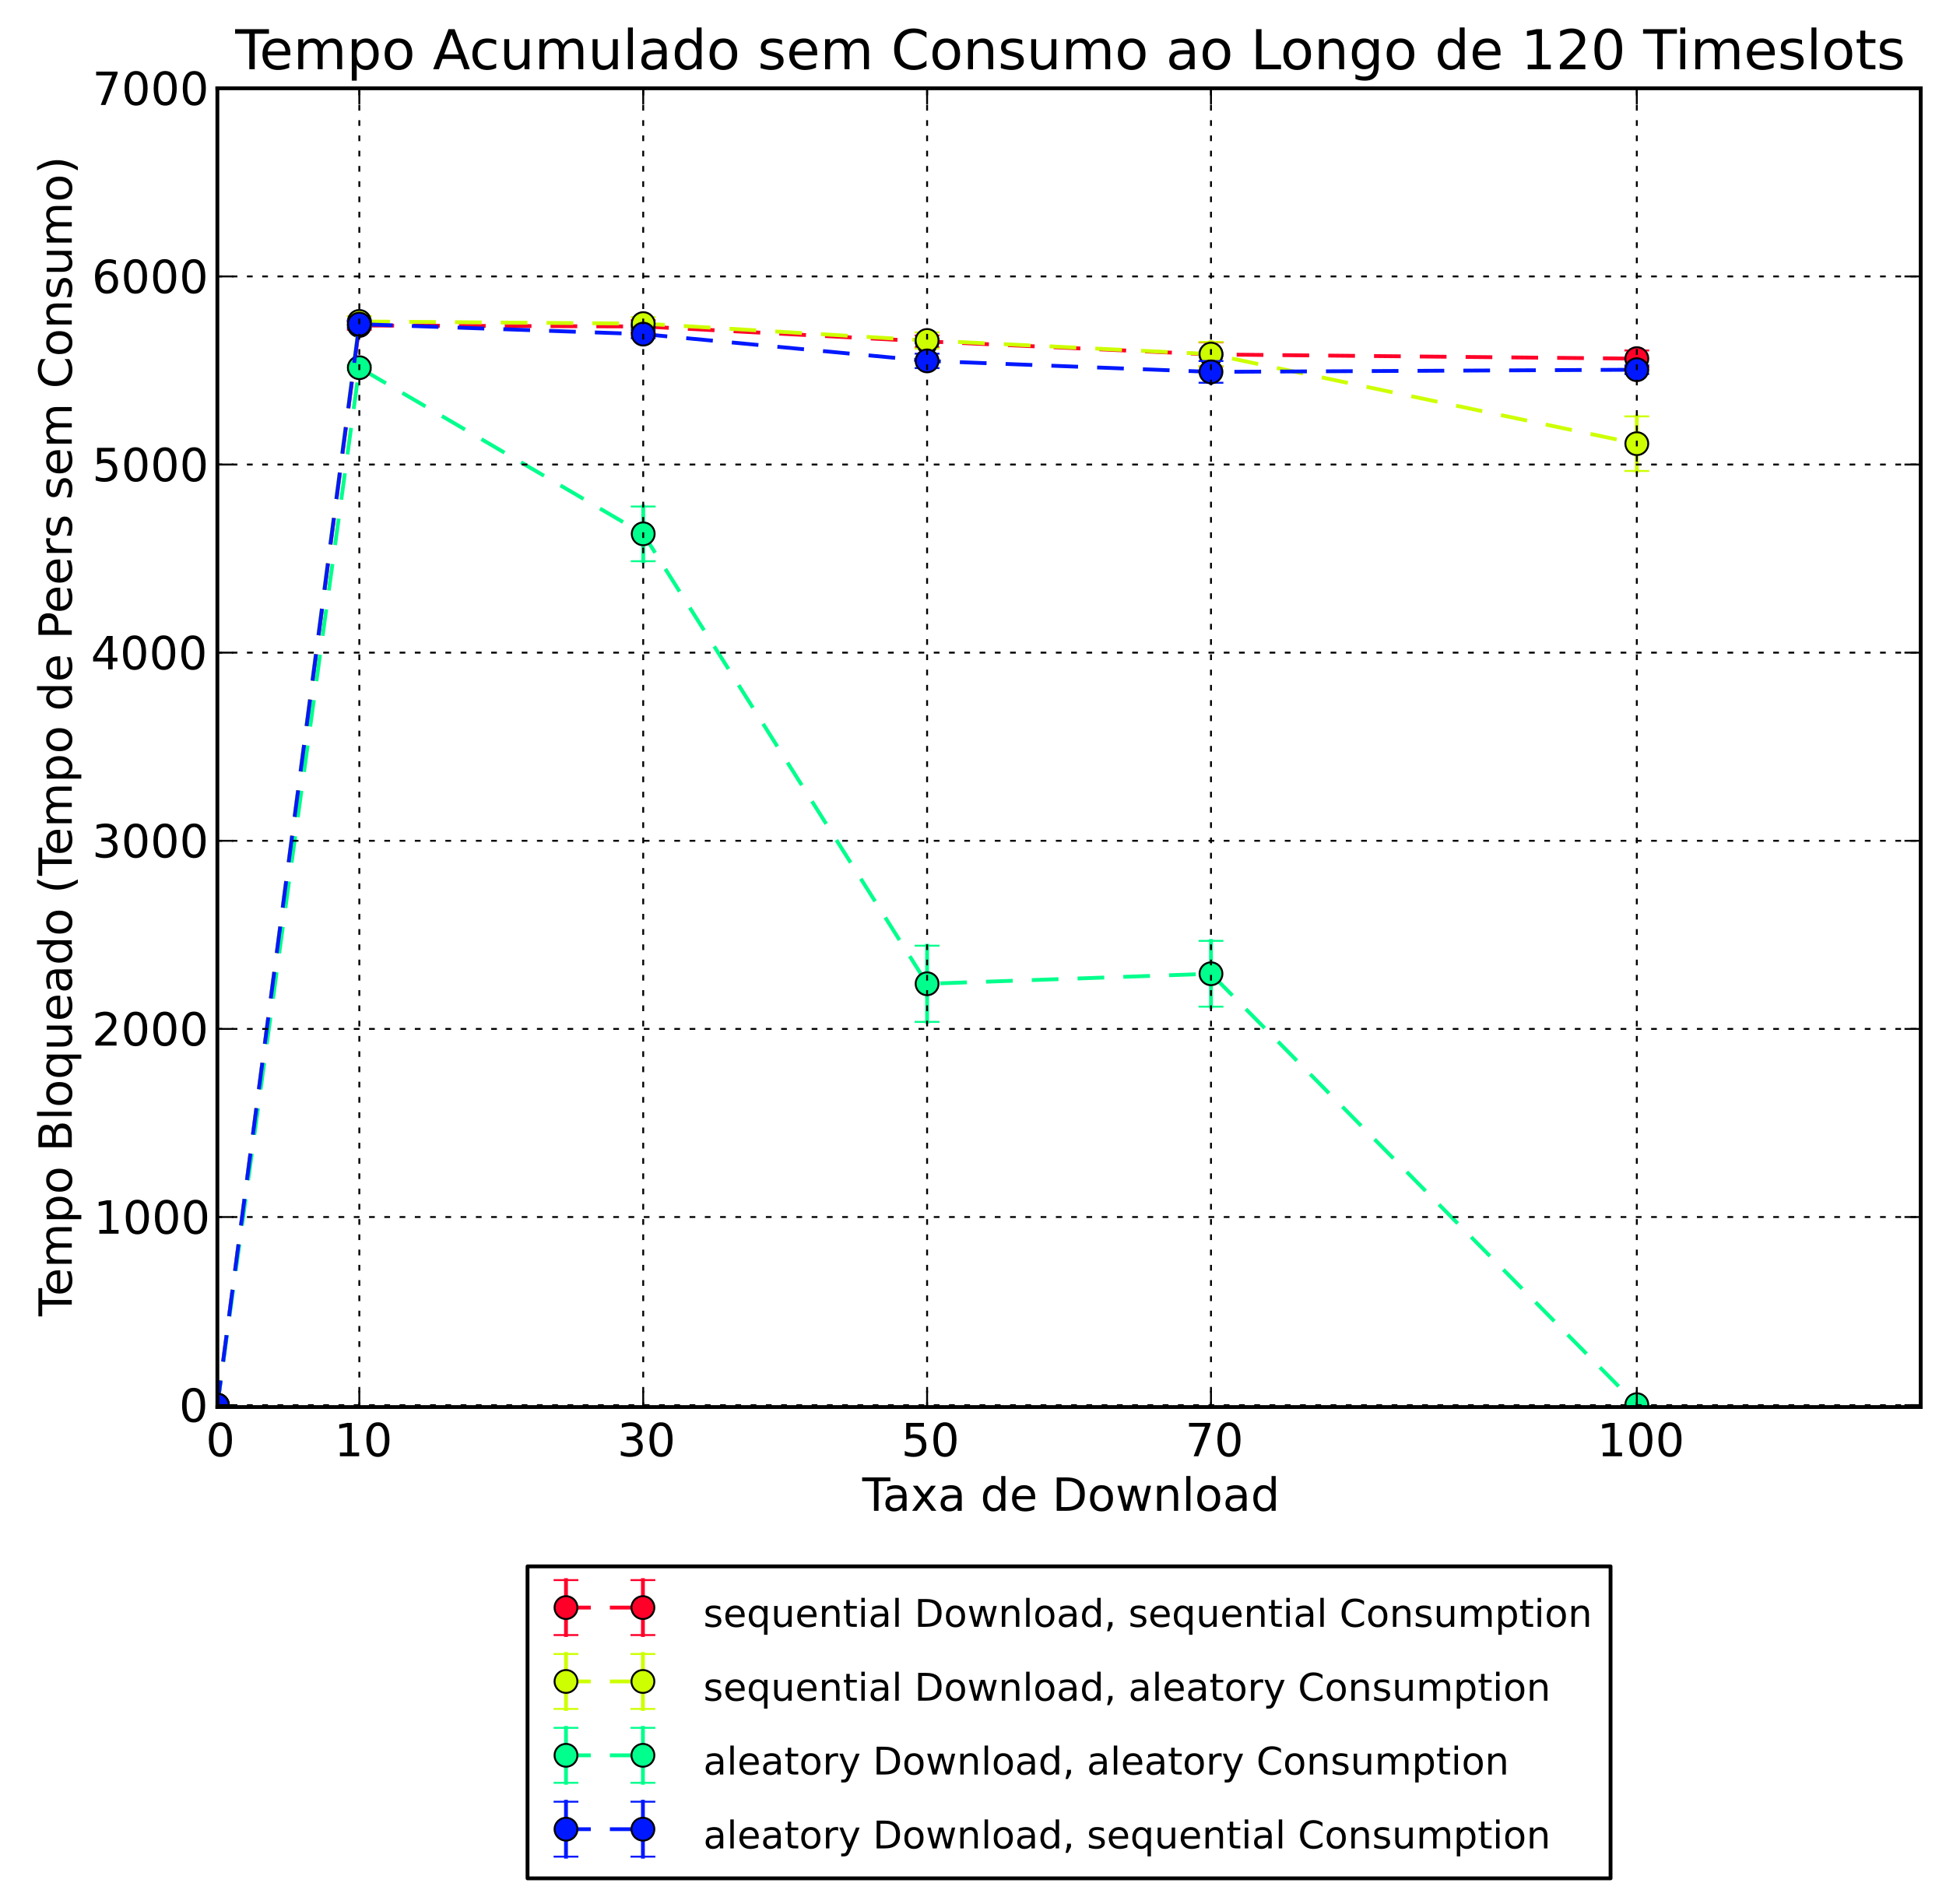 <?xml version="1.0" encoding="utf-8" standalone="no"?>
<!DOCTYPE svg PUBLIC "-//W3C//DTD SVG 1.1//EN"
  "http://www.w3.org/Graphics/SVG/1.1/DTD/svg11.dtd">
<!-- Created with matplotlib (http://matplotlib.sourceforge.net/) -->
<svg height="499pt" version="1.1" viewBox="0 0 510 499" width="510pt" xmlns="http://www.w3.org/2000/svg" xmlns:xlink="http://www.w3.org/1999/xlink">
 <defs>
  <style type="text/css">
*{stroke-linecap:square;stroke-linejoin:round;}
  </style>
 </defs>
 <g id="figure_1">
  <g id="patch_1">
   <path d="
M0 499.457
L510.57 499.457
L510.57 0
L0 0
z
" style="fill:#ffffff;"/>
  </g>
  <g id="axes_1">
   <g id="patch_2">
    <path d="
M56.97 368.742
L503.37 368.742
L503.37 23.142
L56.97 23.142
z
" style="fill:#ffffff;"/>
   </g>
   <g id="LineCollection_1">
    <defs>
     <path d="
M56.97 -131.208
L56.97 -131.208" id="C0_0_77875e7cdc"/>
     <path d="
M94.17 -413.045
L94.17 -415.268" id="C0_1_b96fb17e62"/>
     <path d="
M168.57 -412.266
L168.57 -415.525" id="C0_2_4151f4c383"/>
     <path d="
M242.97 -408.428
L242.97 -411.534" id="C0_3_9b2e7bee44"/>
     <path d="
M317.37 -403.407
L317.37 -409.732" id="C0_4_d3d6772674"/>
     <path d="
M428.97 -403.331
L428.97 -407.609" id="C0_5_ba0611bba8"/>
    </defs>
    <g clip-path="url(#pa5978a18dc)">
     <use style="fill:none;stroke:#ff0029;stroke-linecap:butt;" x="0" xlink:href="#C0_0_77875e7cdc" y="499.457"/>
    </g>
    <g clip-path="url(#pa5978a18dc)">
     <use style="fill:none;stroke:#ff0029;stroke-linecap:butt;" x="0" xlink:href="#C0_1_b96fb17e62" y="499.457"/>
    </g>
    <g clip-path="url(#pa5978a18dc)">
     <use style="fill:none;stroke:#ff0029;stroke-linecap:butt;" x="0" xlink:href="#C0_2_4151f4c383" y="499.457"/>
    </g>
    <g clip-path="url(#pa5978a18dc)">
     <use style="fill:none;stroke:#ff0029;stroke-linecap:butt;" x="0" xlink:href="#C0_3_9b2e7bee44" y="499.457"/>
    </g>
    <g clip-path="url(#pa5978a18dc)">
     <use style="fill:none;stroke:#ff0029;stroke-linecap:butt;" x="0" xlink:href="#C0_4_d3d6772674" y="499.457"/>
    </g>
    <g clip-path="url(#pa5978a18dc)">
     <use style="fill:none;stroke:#ff0029;stroke-linecap:butt;" x="0" xlink:href="#C0_5_ba0611bba8" y="499.457"/>
    </g>
   </g>
   <g id="LineCollection_2">
    <defs>
     <path d="
M56.97 -131.208
L56.97 -131.208" id="C1_0_77875e7cdc"/>
     <path d="
M94.17 -413.819
L94.17 -416.614" id="C1_1_b58ba6ed2c"/>
     <path d="
M168.57 -412.961
L168.57 -416.328" id="C1_2_7366bcc7e3"/>
     <path d="
M242.97 -408.116
L242.97 -412.349" id="C1_3_289dd59861"/>
     <path d="
M317.37 -403.476
L317.37 -409.83" id="C1_4_71dd6451bb"/>
     <path d="
M428.97 -376.025
L428.97 -390.337" id="C1_5_871de34855"/>
    </defs>
    <g clip-path="url(#pa5978a18dc)">
     <use style="fill:none;stroke:#cdff00;stroke-linecap:butt;" x="0" xlink:href="#C1_0_77875e7cdc" y="499.457"/>
    </g>
    <g clip-path="url(#pa5978a18dc)">
     <use style="fill:none;stroke:#cdff00;stroke-linecap:butt;" x="0" xlink:href="#C1_1_b58ba6ed2c" y="499.457"/>
    </g>
    <g clip-path="url(#pa5978a18dc)">
     <use style="fill:none;stroke:#cdff00;stroke-linecap:butt;" x="0" xlink:href="#C1_2_7366bcc7e3" y="499.457"/>
    </g>
    <g clip-path="url(#pa5978a18dc)">
     <use style="fill:none;stroke:#cdff00;stroke-linecap:butt;" x="0" xlink:href="#C1_3_289dd59861" y="499.457"/>
    </g>
    <g clip-path="url(#pa5978a18dc)">
     <use style="fill:none;stroke:#cdff00;stroke-linecap:butt;" x="0" xlink:href="#C1_4_71dd6451bb" y="499.457"/>
    </g>
    <g clip-path="url(#pa5978a18dc)">
     <use style="fill:none;stroke:#cdff00;stroke-linecap:butt;" x="0" xlink:href="#C1_5_871de34855" y="499.457"/>
    </g>
   </g>
   <g id="LineCollection_3">
    <defs>
     <path d="
M56.97 -131.208
L56.97 -131.208" id="C2_0_77875e7cdc"/>
     <path d="
M94.17 -402.426
L94.17 -403.761" id="C2_1_a8619d61b1"/>
     <path d="
M168.57 -352.385
L168.57 -366.717" id="C2_2_5d717cfb48"/>
     <path d="
M242.97 -231.655
L242.97 -251.621" id="C2_3_c729925c5e"/>
     <path d="
M317.37 -235.642
L317.37 -252.879" id="C2_4_90c8971130"/>
     <path d="
M428.97 -131.237
L428.97 -131.417" id="C2_5_2bb3a8fa0b"/>
    </defs>
    <g clip-path="url(#pa5978a18dc)">
     <use style="fill:none;stroke:#00ff8c;stroke-linecap:butt;" x="0" xlink:href="#C2_0_77875e7cdc" y="499.457"/>
    </g>
    <g clip-path="url(#pa5978a18dc)">
     <use style="fill:none;stroke:#00ff8c;stroke-linecap:butt;" x="0" xlink:href="#C2_1_a8619d61b1" y="499.457"/>
    </g>
    <g clip-path="url(#pa5978a18dc)">
     <use style="fill:none;stroke:#00ff8c;stroke-linecap:butt;" x="0" xlink:href="#C2_2_5d717cfb48" y="499.457"/>
    </g>
    <g clip-path="url(#pa5978a18dc)">
     <use style="fill:none;stroke:#00ff8c;stroke-linecap:butt;" x="0" xlink:href="#C2_3_c729925c5e" y="499.457"/>
    </g>
    <g clip-path="url(#pa5978a18dc)">
     <use style="fill:none;stroke:#00ff8c;stroke-linecap:butt;" x="0" xlink:href="#C2_4_90c8971130" y="499.457"/>
    </g>
    <g clip-path="url(#pa5978a18dc)">
     <use style="fill:none;stroke:#00ff8c;stroke-linecap:butt;" x="0" xlink:href="#C2_5_2bb3a8fa0b" y="499.457"/>
    </g>
   </g>
   <g id="LineCollection_4">
    <defs>
     <path d="
M56.97 -131.208
L56.97 -131.208" id="C3_0_77875e7cdc"/>
     <path d="
M94.17 -413.532
L94.17 -415.481" id="C3_1_3da512f98b"/>
     <path d="
M168.57 -410.828
L168.57 -412.96" id="C3_2_548535354e"/>
     <path d="
M242.97 -402.996
L242.97 -406.76" id="C3_3_84afc5b588"/>
     <path d="
M317.37 -399.155
L317.37 -404.843" id="C3_4_4675a1d1cc"/>
     <path d="
M428.97 -401.442
L428.97 -403.69" id="C3_5_f6e027e2b0"/>
    </defs>
    <g clip-path="url(#pa5978a18dc)">
     <use style="fill:none;stroke:#0018ff;stroke-linecap:butt;" x="0" xlink:href="#C3_0_77875e7cdc" y="499.457"/>
    </g>
    <g clip-path="url(#pa5978a18dc)">
     <use style="fill:none;stroke:#0018ff;stroke-linecap:butt;" x="0" xlink:href="#C3_1_3da512f98b" y="499.457"/>
    </g>
    <g clip-path="url(#pa5978a18dc)">
     <use style="fill:none;stroke:#0018ff;stroke-linecap:butt;" x="0" xlink:href="#C3_2_548535354e" y="499.457"/>
    </g>
    <g clip-path="url(#pa5978a18dc)">
     <use style="fill:none;stroke:#0018ff;stroke-linecap:butt;" x="0" xlink:href="#C3_3_84afc5b588" y="499.457"/>
    </g>
    <g clip-path="url(#pa5978a18dc)">
     <use style="fill:none;stroke:#0018ff;stroke-linecap:butt;" x="0" xlink:href="#C3_4_4675a1d1cc" y="499.457"/>
    </g>
    <g clip-path="url(#pa5978a18dc)">
     <use style="fill:none;stroke:#0018ff;stroke-linecap:butt;" x="0" xlink:href="#C3_5_f6e027e2b0" y="499.457"/>
    </g>
   </g>
   <g id="line2d_1">
    <defs>
     <path d="
M3 1.83697e-16
L-3 -1.83697e-16" id="m6846158e1f" style="stroke:#ff0029;stroke-linecap:butt;stroke-width:0.5;"/>
    </defs>
    <g clip-path="url(#pa5978a18dc)">
     <use style="fill:#ff0029;stroke:#ff0029;stroke-linecap:butt;stroke-width:0.5;" x="56.97" xlink:href="#m6846158e1f" y="368.249"/>
     <use style="fill:#ff0029;stroke:#ff0029;stroke-linecap:butt;stroke-width:0.5;" x="94.17" xlink:href="#m6846158e1f" y="86.412"/>
     <use style="fill:#ff0029;stroke:#ff0029;stroke-linecap:butt;stroke-width:0.5;" x="168.57" xlink:href="#m6846158e1f" y="87.191"/>
     <use style="fill:#ff0029;stroke:#ff0029;stroke-linecap:butt;stroke-width:0.5;" x="242.97" xlink:href="#m6846158e1f" y="91.029"/>
     <use style="fill:#ff0029;stroke:#ff0029;stroke-linecap:butt;stroke-width:0.5;" x="317.37" xlink:href="#m6846158e1f" y="96.051"/>
     <use style="fill:#ff0029;stroke:#ff0029;stroke-linecap:butt;stroke-width:0.5;" x="428.97" xlink:href="#m6846158e1f" y="96.126"/>
    </g>
   </g>
   <g id="line2d_2">
    <g clip-path="url(#pa5978a18dc)">
     <use style="fill:#ff0029;stroke:#ff0029;stroke-linecap:butt;stroke-width:0.5;" x="56.97" xlink:href="#m6846158e1f" y="368.249"/>
     <use style="fill:#ff0029;stroke:#ff0029;stroke-linecap:butt;stroke-width:0.5;" x="94.17" xlink:href="#m6846158e1f" y="84.189"/>
     <use style="fill:#ff0029;stroke:#ff0029;stroke-linecap:butt;stroke-width:0.5;" x="168.57" xlink:href="#m6846158e1f" y="83.933"/>
     <use style="fill:#ff0029;stroke:#ff0029;stroke-linecap:butt;stroke-width:0.5;" x="242.97" xlink:href="#m6846158e1f" y="87.923"/>
     <use style="fill:#ff0029;stroke:#ff0029;stroke-linecap:butt;stroke-width:0.5;" x="317.37" xlink:href="#m6846158e1f" y="89.725"/>
     <use style="fill:#ff0029;stroke:#ff0029;stroke-linecap:butt;stroke-width:0.5;" x="428.97" xlink:href="#m6846158e1f" y="91.849"/>
    </g>
   </g>
   <g id="line2d_3">
    <path clip-path="url(#pa5978a18dc)" d="
M56.97 368.249
L94.17 85.3
L168.57 85.562
L242.97 89.476
L317.37 92.888
L428.97 93.987" style="fill:none;stroke:#ff0029;stroke-dasharray:6,6;stroke-dashoffset:0.0;stroke-linecap:butt;"/>
    <defs>
     <path d="
M0 3
C0.796 3 1.559 2.684 2.121 2.121
C2.684 1.559 3 0.796 3 0
C3 -0.796 2.684 -1.559 2.121 -2.121
C1.559 -2.684 0.796 -3 0 -3
C-0.796 -3 -1.559 -2.684 -2.121 -2.121
C-2.684 -1.559 -3 -0.796 -3 0
C-3 0.796 -2.684 1.559 -2.121 2.121
C-1.559 2.684 -0.796 3 0 3
z
" id="m0a5b6aa0fe" style="stroke:#000000;stroke-linecap:butt;stroke-width:0.5;"/>
    </defs>
    <g clip-path="url(#pa5978a18dc)">
     <use style="fill:#ff0029;stroke:#000000;stroke-linecap:butt;stroke-width:0.5;" x="56.97" xlink:href="#m0a5b6aa0fe" y="368.249"/>
     <use style="fill:#ff0029;stroke:#000000;stroke-linecap:butt;stroke-width:0.5;" x="94.17" xlink:href="#m0a5b6aa0fe" y="85.3"/>
     <use style="fill:#ff0029;stroke:#000000;stroke-linecap:butt;stroke-width:0.5;" x="168.57" xlink:href="#m0a5b6aa0fe" y="85.562"/>
     <use style="fill:#ff0029;stroke:#000000;stroke-linecap:butt;stroke-width:0.5;" x="242.97" xlink:href="#m0a5b6aa0fe" y="89.476"/>
     <use style="fill:#ff0029;stroke:#000000;stroke-linecap:butt;stroke-width:0.5;" x="317.37" xlink:href="#m0a5b6aa0fe" y="92.888"/>
     <use style="fill:#ff0029;stroke:#000000;stroke-linecap:butt;stroke-width:0.5;" x="428.97" xlink:href="#m0a5b6aa0fe" y="93.987"/>
    </g>
   </g>
   <g id="line2d_4">
    <defs>
     <path d="
M3 1.83697e-16
L-3 -1.83697e-16" id="md9ffee2889" style="stroke:#cdff00;stroke-linecap:butt;stroke-width:0.5;"/>
    </defs>
    <g clip-path="url(#pa5978a18dc)">
     <use style="fill:#cdff00;stroke:#cdff00;stroke-linecap:butt;stroke-width:0.5;" x="56.97" xlink:href="#md9ffee2889" y="368.249"/>
     <use style="fill:#cdff00;stroke:#cdff00;stroke-linecap:butt;stroke-width:0.5;" x="94.17" xlink:href="#md9ffee2889" y="85.638"/>
     <use style="fill:#cdff00;stroke:#cdff00;stroke-linecap:butt;stroke-width:0.5;" x="168.57" xlink:href="#md9ffee2889" y="86.496"/>
     <use style="fill:#cdff00;stroke:#cdff00;stroke-linecap:butt;stroke-width:0.5;" x="242.97" xlink:href="#md9ffee2889" y="91.341"/>
     <use style="fill:#cdff00;stroke:#cdff00;stroke-linecap:butt;stroke-width:0.5;" x="317.37" xlink:href="#md9ffee2889" y="95.981"/>
     <use style="fill:#cdff00;stroke:#cdff00;stroke-linecap:butt;stroke-width:0.5;" x="428.97" xlink:href="#md9ffee2889" y="123.432"/>
    </g>
   </g>
   <g id="line2d_5">
    <g clip-path="url(#pa5978a18dc)">
     <use style="fill:#cdff00;stroke:#cdff00;stroke-linecap:butt;stroke-width:0.5;" x="56.97" xlink:href="#md9ffee2889" y="368.249"/>
     <use style="fill:#cdff00;stroke:#cdff00;stroke-linecap:butt;stroke-width:0.5;" x="94.17" xlink:href="#md9ffee2889" y="82.843"/>
     <use style="fill:#cdff00;stroke:#cdff00;stroke-linecap:butt;stroke-width:0.5;" x="168.57" xlink:href="#md9ffee2889" y="83.129"/>
     <use style="fill:#cdff00;stroke:#cdff00;stroke-linecap:butt;stroke-width:0.5;" x="242.97" xlink:href="#md9ffee2889" y="87.109"/>
     <use style="fill:#cdff00;stroke:#cdff00;stroke-linecap:butt;stroke-width:0.5;" x="317.37" xlink:href="#md9ffee2889" y="89.627"/>
     <use style="fill:#cdff00;stroke:#cdff00;stroke-linecap:butt;stroke-width:0.5;" x="428.97" xlink:href="#md9ffee2889" y="109.12"/>
    </g>
   </g>
   <g id="line2d_6">
    <path clip-path="url(#pa5978a18dc)" d="
M56.97 368.249
L94.17 84.24
L168.57 84.812
L242.97 89.225
L317.37 92.804
L428.97 116.276" style="fill:none;stroke:#cdff00;stroke-dasharray:6,6;stroke-dashoffset:0.0;stroke-linecap:butt;"/>
    <defs>
     <path d="
M0 3
C0.796 3 1.559 2.684 2.121 2.121
C2.684 1.559 3 0.796 3 0
C3 -0.796 2.684 -1.559 2.121 -2.121
C1.559 -2.684 0.796 -3 0 -3
C-0.796 -3 -1.559 -2.684 -2.121 -2.121
C-2.684 -1.559 -3 -0.796 -3 0
C-3 0.796 -2.684 1.559 -2.121 2.121
C-1.559 2.684 -0.796 3 0 3
z
" id="mde945f8e1b" style="stroke:#000000;stroke-linecap:butt;stroke-width:0.5;"/>
    </defs>
    <g clip-path="url(#pa5978a18dc)">
     <use style="fill:#cdff00;stroke:#000000;stroke-linecap:butt;stroke-width:0.5;" x="56.97" xlink:href="#mde945f8e1b" y="368.249"/>
     <use style="fill:#cdff00;stroke:#000000;stroke-linecap:butt;stroke-width:0.5;" x="94.17" xlink:href="#mde945f8e1b" y="84.24"/>
     <use style="fill:#cdff00;stroke:#000000;stroke-linecap:butt;stroke-width:0.5;" x="168.57" xlink:href="#mde945f8e1b" y="84.812"/>
     <use style="fill:#cdff00;stroke:#000000;stroke-linecap:butt;stroke-width:0.5;" x="242.97" xlink:href="#mde945f8e1b" y="89.225"/>
     <use style="fill:#cdff00;stroke:#000000;stroke-linecap:butt;stroke-width:0.5;" x="317.37" xlink:href="#mde945f8e1b" y="92.804"/>
     <use style="fill:#cdff00;stroke:#000000;stroke-linecap:butt;stroke-width:0.5;" x="428.97" xlink:href="#mde945f8e1b" y="116.276"/>
    </g>
   </g>
   <g id="line2d_7">
    <defs>
     <path d="
M3 1.83697e-16
L-3 -1.83697e-16" id="madeac93eba" style="stroke:#00ff8c;stroke-linecap:butt;stroke-width:0.5;"/>
    </defs>
    <g clip-path="url(#pa5978a18dc)">
     <use style="fill:#00ff8c;stroke:#00ff8c;stroke-linecap:butt;stroke-width:0.5;" x="56.97" xlink:href="#madeac93eba" y="368.249"/>
     <use style="fill:#00ff8c;stroke:#00ff8c;stroke-linecap:butt;stroke-width:0.5;" x="94.17" xlink:href="#madeac93eba" y="97.031"/>
     <use style="fill:#00ff8c;stroke:#00ff8c;stroke-linecap:butt;stroke-width:0.5;" x="168.57" xlink:href="#madeac93eba" y="147.072"/>
     <use style="fill:#00ff8c;stroke:#00ff8c;stroke-linecap:butt;stroke-width:0.5;" x="242.97" xlink:href="#madeac93eba" y="267.802"/>
     <use style="fill:#00ff8c;stroke:#00ff8c;stroke-linecap:butt;stroke-width:0.5;" x="317.37" xlink:href="#madeac93eba" y="263.815"/>
     <use style="fill:#00ff8c;stroke:#00ff8c;stroke-linecap:butt;stroke-width:0.5;" x="428.97" xlink:href="#madeac93eba" y="368.22"/>
    </g>
   </g>
   <g id="line2d_8">
    <g clip-path="url(#pa5978a18dc)">
     <use style="fill:#00ff8c;stroke:#00ff8c;stroke-linecap:butt;stroke-width:0.5;" x="56.97" xlink:href="#madeac93eba" y="368.249"/>
     <use style="fill:#00ff8c;stroke:#00ff8c;stroke-linecap:butt;stroke-width:0.5;" x="94.17" xlink:href="#madeac93eba" y="95.696"/>
     <use style="fill:#00ff8c;stroke:#00ff8c;stroke-linecap:butt;stroke-width:0.5;" x="168.57" xlink:href="#madeac93eba" y="132.74"/>
     <use style="fill:#00ff8c;stroke:#00ff8c;stroke-linecap:butt;stroke-width:0.5;" x="242.97" xlink:href="#madeac93eba" y="247.837"/>
     <use style="fill:#00ff8c;stroke:#00ff8c;stroke-linecap:butt;stroke-width:0.5;" x="317.37" xlink:href="#madeac93eba" y="246.578"/>
     <use style="fill:#00ff8c;stroke:#00ff8c;stroke-linecap:butt;stroke-width:0.5;" x="428.97" xlink:href="#madeac93eba" y="368.041"/>
    </g>
   </g>
   <g id="line2d_9">
    <path clip-path="url(#pa5978a18dc)" d="
M56.97 368.249
L94.17 96.364
L168.57 139.906
L242.97 257.819
L317.37 255.197
L428.97 368.13" style="fill:none;stroke:#00ff8c;stroke-dasharray:6,6;stroke-dashoffset:0.0;stroke-linecap:butt;"/>
    <defs>
     <path d="
M0 3
C0.796 3 1.559 2.684 2.121 2.121
C2.684 1.559 3 0.796 3 0
C3 -0.796 2.684 -1.559 2.121 -2.121
C1.559 -2.684 0.796 -3 0 -3
C-0.796 -3 -1.559 -2.684 -2.121 -2.121
C-2.684 -1.559 -3 -0.796 -3 0
C-3 0.796 -2.684 1.559 -2.121 2.121
C-1.559 2.684 -0.796 3 0 3
z
" id="m663e8c8034" style="stroke:#000000;stroke-linecap:butt;stroke-width:0.5;"/>
    </defs>
    <g clip-path="url(#pa5978a18dc)">
     <use style="fill:#00ff8c;stroke:#000000;stroke-linecap:butt;stroke-width:0.5;" x="56.97" xlink:href="#m663e8c8034" y="368.249"/>
     <use style="fill:#00ff8c;stroke:#000000;stroke-linecap:butt;stroke-width:0.5;" x="94.17" xlink:href="#m663e8c8034" y="96.364"/>
     <use style="fill:#00ff8c;stroke:#000000;stroke-linecap:butt;stroke-width:0.5;" x="168.57" xlink:href="#m663e8c8034" y="139.906"/>
     <use style="fill:#00ff8c;stroke:#000000;stroke-linecap:butt;stroke-width:0.5;" x="242.97" xlink:href="#m663e8c8034" y="257.819"/>
     <use style="fill:#00ff8c;stroke:#000000;stroke-linecap:butt;stroke-width:0.5;" x="317.37" xlink:href="#m663e8c8034" y="255.197"/>
     <use style="fill:#00ff8c;stroke:#000000;stroke-linecap:butt;stroke-width:0.5;" x="428.97" xlink:href="#m663e8c8034" y="368.13"/>
    </g>
   </g>
   <g id="line2d_10">
    <defs>
     <path d="
M3 1.83697e-16
L-3 -1.83697e-16" id="m07e6287c2d" style="stroke:#0018ff;stroke-linecap:butt;stroke-width:0.5;"/>
    </defs>
    <g clip-path="url(#pa5978a18dc)">
     <use style="fill:#0018ff;stroke:#0018ff;stroke-linecap:butt;stroke-width:0.5;" x="56.97" xlink:href="#m07e6287c2d" y="368.249"/>
     <use style="fill:#0018ff;stroke:#0018ff;stroke-linecap:butt;stroke-width:0.5;" x="94.17" xlink:href="#m07e6287c2d" y="85.925"/>
     <use style="fill:#0018ff;stroke:#0018ff;stroke-linecap:butt;stroke-width:0.5;" x="168.57" xlink:href="#m07e6287c2d" y="88.629"/>
     <use style="fill:#0018ff;stroke:#0018ff;stroke-linecap:butt;stroke-width:0.5;" x="242.97" xlink:href="#m07e6287c2d" y="96.461"/>
     <use style="fill:#0018ff;stroke:#0018ff;stroke-linecap:butt;stroke-width:0.5;" x="317.37" xlink:href="#m07e6287c2d" y="100.302"/>
     <use style="fill:#0018ff;stroke:#0018ff;stroke-linecap:butt;stroke-width:0.5;" x="428.97" xlink:href="#m07e6287c2d" y="98.015"/>
    </g>
   </g>
   <g id="line2d_11">
    <g clip-path="url(#pa5978a18dc)">
     <use style="fill:#0018ff;stroke:#0018ff;stroke-linecap:butt;stroke-width:0.5;" x="56.97" xlink:href="#m07e6287c2d" y="368.249"/>
     <use style="fill:#0018ff;stroke:#0018ff;stroke-linecap:butt;stroke-width:0.5;" x="94.17" xlink:href="#m07e6287c2d" y="83.976"/>
     <use style="fill:#0018ff;stroke:#0018ff;stroke-linecap:butt;stroke-width:0.5;" x="168.57" xlink:href="#m07e6287c2d" y="86.498"/>
     <use style="fill:#0018ff;stroke:#0018ff;stroke-linecap:butt;stroke-width:0.5;" x="242.97" xlink:href="#m07e6287c2d" y="92.697"/>
     <use style="fill:#0018ff;stroke:#0018ff;stroke-linecap:butt;stroke-width:0.5;" x="317.37" xlink:href="#m07e6287c2d" y="94.614"/>
     <use style="fill:#0018ff;stroke:#0018ff;stroke-linecap:butt;stroke-width:0.5;" x="428.97" xlink:href="#m07e6287c2d" y="95.768"/>
    </g>
   </g>
   <g id="line2d_12">
    <path clip-path="url(#pa5978a18dc)" d="
M56.97 368.249
L94.17 84.95
L168.57 87.563
L242.97 94.579
L317.37 97.458
L428.97 96.891" style="fill:none;stroke:#0018ff;stroke-dasharray:6,6;stroke-dashoffset:0.0;stroke-linecap:butt;"/>
    <defs>
     <path d="
M0 3
C0.796 3 1.559 2.684 2.121 2.121
C2.684 1.559 3 0.796 3 0
C3 -0.796 2.684 -1.559 2.121 -2.121
C1.559 -2.684 0.796 -3 0 -3
C-0.796 -3 -1.559 -2.684 -2.121 -2.121
C-2.684 -1.559 -3 -0.796 -3 0
C-3 0.796 -2.684 1.559 -2.121 2.121
C-1.559 2.684 -0.796 3 0 3
z
" id="m08511178a8" style="stroke:#000000;stroke-linecap:butt;stroke-width:0.5;"/>
    </defs>
    <g clip-path="url(#pa5978a18dc)">
     <use style="fill:#0018ff;stroke:#000000;stroke-linecap:butt;stroke-width:0.5;" x="56.97" xlink:href="#m08511178a8" y="368.249"/>
     <use style="fill:#0018ff;stroke:#000000;stroke-linecap:butt;stroke-width:0.5;" x="94.17" xlink:href="#m08511178a8" y="84.95"/>
     <use style="fill:#0018ff;stroke:#000000;stroke-linecap:butt;stroke-width:0.5;" x="168.57" xlink:href="#m08511178a8" y="87.563"/>
     <use style="fill:#0018ff;stroke:#000000;stroke-linecap:butt;stroke-width:0.5;" x="242.97" xlink:href="#m08511178a8" y="94.579"/>
     <use style="fill:#0018ff;stroke:#000000;stroke-linecap:butt;stroke-width:0.5;" x="317.37" xlink:href="#m08511178a8" y="97.458"/>
     <use style="fill:#0018ff;stroke:#000000;stroke-linecap:butt;stroke-width:0.5;" x="428.97" xlink:href="#m08511178a8" y="96.891"/>
    </g>
   </g>
   <g id="matplotlib.axis_1">
    <g id="xtick_1">
     <g id="line2d_13">
      <path clip-path="url(#pa5978a18dc)" d="
M56.97 368.742
L56.97 23.142" style="fill:none;stroke:#000000;stroke-dasharray:1,3;stroke-dashoffset:0.0;stroke-linecap:butt;stroke-width:0.5;"/>
     </g>
     <g id="line2d_14">
      <defs>
       <path d="
M0 0
L0 -4" id="m0012dd4eef" style="stroke:#000000;stroke-linecap:butt;stroke-width:0.5;"/>
      </defs>
      <g>
       <use style="stroke:#000000;stroke-linecap:butt;stroke-width:0.5;" x="56.97" xlink:href="#m0012dd4eef" y="368.742"/>
      </g>
     </g>
     <g id="line2d_15">
      <defs>
       <path d="
M0 0
L0 4" id="m476344969c" style="stroke:#000000;stroke-linecap:butt;stroke-width:0.5;"/>
      </defs>
      <g>
       <use style="stroke:#000000;stroke-linecap:butt;stroke-width:0.5;" x="56.97" xlink:href="#m476344969c" y="23.142"/>
      </g>
     </g>
     <g id="text_1">
      <!-- 0 -->
      <defs>
       <path d="
M31.781 66.406
Q24.172 66.406 20.328 58.906
Q16.5 51.422 16.5 36.375
Q16.5 21.391 20.328 13.891
Q24.172 6.391 31.781 6.391
Q39.453 6.391 43.281 13.891
Q47.125 21.391 47.125 36.375
Q47.125 51.422 43.281 58.906
Q39.453 66.406 31.781 66.406
M31.781 74.219
Q44.047 74.219 50.516 64.516
Q56.984 54.828 56.984 36.375
Q56.984 17.969 50.516 8.266
Q44.047 -1.422 31.781 -1.422
Q19.531 -1.422 13.062 8.266
Q6.594 17.969 6.594 36.375
Q6.594 54.828 13.062 64.516
Q19.531 74.219 31.781 74.219" id="DejaVuSans-30"/>
      </defs>
      <g transform="translate(53.947 381.648)scale(0.12 -0.12)">
       <use xlink:href="#DejaVuSans-30"/>
      </g>
     </g>
    </g>
    <g id="xtick_2">
     <g id="line2d_16">
      <path clip-path="url(#pa5978a18dc)" d="
M94.17 368.742
L94.17 23.142" style="fill:none;stroke:#000000;stroke-dasharray:1,3;stroke-dashoffset:0.0;stroke-linecap:butt;stroke-width:0.5;"/>
     </g>
     <g id="line2d_17">
      <g>
       <use style="stroke:#000000;stroke-linecap:butt;stroke-width:0.5;" x="94.17" xlink:href="#m0012dd4eef" y="368.742"/>
      </g>
     </g>
     <g id="line2d_18">
      <g>
       <use style="stroke:#000000;stroke-linecap:butt;stroke-width:0.5;" x="94.17" xlink:href="#m476344969c" y="23.142"/>
      </g>
     </g>
     <g id="text_2">
      <!-- 10 -->
      <defs>
       <path d="
M12.406 8.297
L28.516 8.297
L28.516 63.922
L10.984 60.406
L10.984 69.391
L28.422 72.906
L38.281 72.906
L38.281 8.297
L54.391 8.297
L54.391 0
L12.406 0
z
" id="DejaVuSans-31"/>
      </defs>
      <g transform="translate(87.593 381.648)scale(0.12 -0.12)">
       <use xlink:href="#DejaVuSans-31"/>
       <use x="63.623" xlink:href="#DejaVuSans-30"/>
      </g>
     </g>
    </g>
    <g id="xtick_3">
     <g id="line2d_19">
      <path clip-path="url(#pa5978a18dc)" d="
M168.57 368.742
L168.57 23.142" style="fill:none;stroke:#000000;stroke-dasharray:1,3;stroke-dashoffset:0.0;stroke-linecap:butt;stroke-width:0.5;"/>
     </g>
     <g id="line2d_20">
      <g>
       <use style="stroke:#000000;stroke-linecap:butt;stroke-width:0.5;" x="168.57" xlink:href="#m0012dd4eef" y="368.742"/>
      </g>
     </g>
     <g id="line2d_21">
      <g>
       <use style="stroke:#000000;stroke-linecap:butt;stroke-width:0.5;" x="168.57" xlink:href="#m476344969c" y="23.142"/>
      </g>
     </g>
     <g id="text_3">
      <!-- 30 -->
      <defs>
       <path d="
M40.578 39.312
Q47.656 37.797 51.625 33
Q55.609 28.219 55.609 21.188
Q55.609 10.406 48.188 4.484
Q40.766 -1.422 27.094 -1.422
Q22.516 -1.422 17.656 -0.516
Q12.797 0.391 7.625 2.203
L7.625 11.719
Q11.719 9.328 16.594 8.109
Q21.484 6.891 26.812 6.891
Q36.078 6.891 40.938 10.547
Q45.797 14.203 45.797 21.188
Q45.797 27.641 41.281 31.266
Q36.766 34.906 28.719 34.906
L20.219 34.906
L20.219 43.016
L29.109 43.016
Q36.375 43.016 40.234 45.922
Q44.094 48.828 44.094 54.297
Q44.094 59.906 40.109 62.906
Q36.141 65.922 28.719 65.922
Q24.656 65.922 20.016 65.031
Q15.375 64.156 9.812 62.312
L9.812 71.094
Q15.438 72.656 20.344 73.438
Q25.25 74.219 29.594 74.219
Q40.828 74.219 47.359 69.109
Q53.906 64.016 53.906 55.328
Q53.906 49.266 50.438 45.094
Q46.969 40.922 40.578 39.312" id="DejaVuSans-33"/>
      </defs>
      <g transform="translate(161.791 381.648)scale(0.12 -0.12)">
       <use xlink:href="#DejaVuSans-33"/>
       <use x="63.623" xlink:href="#DejaVuSans-30"/>
      </g>
     </g>
    </g>
    <g id="xtick_4">
     <g id="line2d_22">
      <path clip-path="url(#pa5978a18dc)" d="
M242.97 368.742
L242.97 23.142" style="fill:none;stroke:#000000;stroke-dasharray:1,3;stroke-dashoffset:0.0;stroke-linecap:butt;stroke-width:0.5;"/>
     </g>
     <g id="line2d_23">
      <g>
       <use style="stroke:#000000;stroke-linecap:butt;stroke-width:0.5;" x="242.97" xlink:href="#m0012dd4eef" y="368.742"/>
      </g>
     </g>
     <g id="line2d_24">
      <g>
       <use style="stroke:#000000;stroke-linecap:butt;stroke-width:0.5;" x="242.97" xlink:href="#m476344969c" y="23.142"/>
      </g>
     </g>
     <g id="text_4">
      <!-- 50 -->
      <defs>
       <path d="
M10.797 72.906
L49.516 72.906
L49.516 64.594
L19.828 64.594
L19.828 46.734
Q21.969 47.469 24.109 47.828
Q26.266 48.188 28.422 48.188
Q40.625 48.188 47.75 41.5
Q54.891 34.812 54.891 23.391
Q54.891 11.625 47.562 5.094
Q40.234 -1.422 26.906 -1.422
Q22.312 -1.422 17.547 -0.641
Q12.797 0.141 7.719 1.703
L7.719 11.625
Q12.109 9.234 16.797 8.062
Q21.484 6.891 26.703 6.891
Q35.156 6.891 40.078 11.328
Q45.016 15.766 45.016 23.391
Q45.016 31 40.078 35.438
Q35.156 39.891 26.703 39.891
Q22.75 39.891 18.812 39.016
Q14.891 38.141 10.797 36.281
z
" id="DejaVuSans-35"/>
      </defs>
      <g transform="translate(236.197 381.648)scale(0.12 -0.12)">
       <use xlink:href="#DejaVuSans-35"/>
       <use x="63.623" xlink:href="#DejaVuSans-30"/>
      </g>
     </g>
    </g>
    <g id="xtick_5">
     <g id="line2d_25">
      <path clip-path="url(#pa5978a18dc)" d="
M317.37 368.742
L317.37 23.142" style="fill:none;stroke:#000000;stroke-dasharray:1,3;stroke-dashoffset:0.0;stroke-linecap:butt;stroke-width:0.5;"/>
     </g>
     <g id="line2d_26">
      <g>
       <use style="stroke:#000000;stroke-linecap:butt;stroke-width:0.5;" x="317.37" xlink:href="#m0012dd4eef" y="368.742"/>
      </g>
     </g>
     <g id="line2d_27">
      <g>
       <use style="stroke:#000000;stroke-linecap:butt;stroke-width:0.5;" x="317.37" xlink:href="#m476344969c" y="23.142"/>
      </g>
     </g>
     <g id="text_5">
      <!-- 70 -->
      <defs>
       <path d="
M8.203 72.906
L55.078 72.906
L55.078 68.703
L28.609 0
L18.312 0
L43.219 64.594
L8.203 64.594
z
" id="DejaVuSans-37"/>
      </defs>
      <g transform="translate(310.626 381.648)scale(0.12 -0.12)">
       <use xlink:href="#DejaVuSans-37"/>
       <use x="63.623" xlink:href="#DejaVuSans-30"/>
      </g>
     </g>
    </g>
    <g id="xtick_6">
     <g id="line2d_28">
      <path clip-path="url(#pa5978a18dc)" d="
M428.97 368.742
L428.97 23.142" style="fill:none;stroke:#000000;stroke-dasharray:1,3;stroke-dashoffset:0.0;stroke-linecap:butt;stroke-width:0.5;"/>
     </g>
     <g id="line2d_29">
      <g>
       <use style="stroke:#000000;stroke-linecap:butt;stroke-width:0.5;" x="428.97" xlink:href="#m0012dd4eef" y="368.742"/>
      </g>
     </g>
     <g id="line2d_30">
      <g>
       <use style="stroke:#000000;stroke-linecap:butt;stroke-width:0.5;" x="428.97" xlink:href="#m476344969c" y="23.142"/>
      </g>
     </g>
     <g id="text_6">
      <!-- 100 -->
      <g transform="translate(418.575 381.648)scale(0.12 -0.12)">
       <use xlink:href="#DejaVuSans-31"/>
       <use x="63.623" xlink:href="#DejaVuSans-30"/>
       <use x="127.246" xlink:href="#DejaVuSans-30"/>
      </g>
     </g>
    </g>
    <g id="text_7">
     <!-- Taxa de Download -->
     <defs>
      <path d="
M-0.297 72.906
L61.375 72.906
L61.375 64.594
L35.5 64.594
L35.5 0
L25.594 0
L25.594 64.594
L-0.297 64.594
z
" id="DejaVuSans-54"/>
      <path d="
M30.609 48.391
Q23.391 48.391 19.188 42.75
Q14.984 37.109 14.984 27.297
Q14.984 17.484 19.156 11.844
Q23.344 6.203 30.609 6.203
Q37.797 6.203 41.984 11.859
Q46.188 17.531 46.188 27.297
Q46.188 37.016 41.984 42.703
Q37.797 48.391 30.609 48.391
M30.609 56
Q42.328 56 49.016 48.375
Q55.719 40.766 55.719 27.297
Q55.719 13.875 49.016 6.219
Q42.328 -1.422 30.609 -1.422
Q18.844 -1.422 12.172 6.219
Q5.516 13.875 5.516 27.297
Q5.516 40.766 12.172 48.375
Q18.844 56 30.609 56" id="DejaVuSans-6f"/>
      <path d="
M54.891 33.016
L54.891 0
L45.906 0
L45.906 32.719
Q45.906 40.484 42.875 44.328
Q39.844 48.188 33.797 48.188
Q26.516 48.188 22.312 43.547
Q18.109 38.922 18.109 30.906
L18.109 0
L9.078 0
L9.078 54.688
L18.109 54.688
L18.109 46.188
Q21.344 51.125 25.703 53.562
Q30.078 56 35.797 56
Q45.219 56 50.047 50.172
Q54.891 44.344 54.891 33.016" id="DejaVuSans-6e"/>
      <path d="
M9.422 75.984
L18.406 75.984
L18.406 0
L9.422 0
z
" id="DejaVuSans-6c"/>
      <path d="
M19.672 64.797
L19.672 8.109
L31.594 8.109
Q46.688 8.109 53.688 14.938
Q60.688 21.781 60.688 36.531
Q60.688 51.172 53.688 57.984
Q46.688 64.797 31.594 64.797
z

M9.812 72.906
L30.078 72.906
Q51.266 72.906 61.172 64.094
Q71.094 55.281 71.094 36.531
Q71.094 17.672 61.125 8.828
Q51.172 0 30.078 0
L9.812 0
z
" id="DejaVuSans-44"/>
      <path id="DejaVuSans-20"/>
      <path d="
M54.891 54.688
L35.109 28.078
L55.906 0
L45.312 0
L29.391 21.484
L13.484 0
L2.875 0
L24.125 28.609
L4.688 54.688
L15.281 54.688
L29.781 35.203
L44.281 54.688
z
" id="DejaVuSans-78"/>
      <path d="
M45.406 46.391
L45.406 75.984
L54.391 75.984
L54.391 0
L45.406 0
L45.406 8.203
Q42.578 3.328 38.25 0.953
Q33.938 -1.422 27.875 -1.422
Q17.969 -1.422 11.734 6.484
Q5.516 14.406 5.516 27.297
Q5.516 40.188 11.734 48.094
Q17.969 56 27.875 56
Q33.938 56 38.25 53.625
Q42.578 51.266 45.406 46.391
M14.797 27.297
Q14.797 17.391 18.875 11.75
Q22.953 6.109 30.078 6.109
Q37.203 6.109 41.297 11.75
Q45.406 17.391 45.406 27.297
Q45.406 37.203 41.297 42.844
Q37.203 48.484 30.078 48.484
Q22.953 48.484 18.875 42.844
Q14.797 37.203 14.797 27.297" id="DejaVuSans-64"/>
      <path d="
M56.203 29.594
L56.203 25.203
L14.891 25.203
Q15.484 15.922 20.484 11.062
Q25.484 6.203 34.422 6.203
Q39.594 6.203 44.453 7.469
Q49.312 8.734 54.109 11.281
L54.109 2.781
Q49.266 0.734 44.188 -0.344
Q39.109 -1.422 33.891 -1.422
Q20.797 -1.422 13.156 6.188
Q5.516 13.812 5.516 26.812
Q5.516 40.234 12.766 48.109
Q20.016 56 32.328 56
Q43.359 56 49.781 48.891
Q56.203 41.797 56.203 29.594
M47.219 32.234
Q47.125 39.594 43.094 43.984
Q39.062 48.391 32.422 48.391
Q24.906 48.391 20.391 44.141
Q15.875 39.891 15.188 32.172
z
" id="DejaVuSans-65"/>
      <path d="
M4.203 54.688
L13.188 54.688
L24.422 12.016
L35.594 54.688
L46.188 54.688
L57.422 12.016
L68.609 54.688
L77.594 54.688
L63.281 0
L52.688 0
L40.922 44.828
L29.109 0
L18.5 0
z
" id="DejaVuSans-77"/>
      <path d="
M34.281 27.484
Q23.391 27.484 19.188 25
Q14.984 22.516 14.984 16.5
Q14.984 11.719 18.141 8.906
Q21.297 6.109 26.703 6.109
Q34.188 6.109 38.703 11.406
Q43.219 16.703 43.219 25.484
L43.219 27.484
z

M52.203 31.203
L52.203 0
L43.219 0
L43.219 8.297
Q40.141 3.328 35.547 0.953
Q30.953 -1.422 24.312 -1.422
Q15.922 -1.422 10.953 3.297
Q6 8.016 6 15.922
Q6 25.141 12.172 29.828
Q18.359 34.516 30.609 34.516
L43.219 34.516
L43.219 35.406
Q43.219 41.609 39.141 45
Q35.062 48.391 27.688 48.391
Q23 48.391 18.547 47.266
Q14.109 46.141 10.016 43.891
L10.016 52.203
Q14.938 54.109 19.578 55.047
Q24.219 56 28.609 56
Q40.484 56 46.344 49.844
Q52.203 43.703 52.203 31.203" id="DejaVuSans-61"/>
     </defs>
     <g transform="translate(225.979 395.937)scale(0.12 -0.12)">
      <use xlink:href="#DejaVuSans-54"/>
      <use x="44.584" xlink:href="#DejaVuSans-61"/>
      <use x="105.863" xlink:href="#DejaVuSans-78"/>
      <use x="165.043" xlink:href="#DejaVuSans-61"/>
      <use x="226.322" xlink:href="#DejaVuSans-20"/>
      <use x="258.109" xlink:href="#DejaVuSans-64"/>
      <use x="321.586" xlink:href="#DejaVuSans-65"/>
      <use x="383.109" xlink:href="#DejaVuSans-20"/>
      <use x="414.896" xlink:href="#DejaVuSans-44"/>
      <use x="491.898" xlink:href="#DejaVuSans-6f"/>
      <use x="553.08" xlink:href="#DejaVuSans-77"/>
      <use x="634.867" xlink:href="#DejaVuSans-6e"/>
      <use x="698.246" xlink:href="#DejaVuSans-6c"/>
      <use x="726.029" xlink:href="#DejaVuSans-6f"/>
      <use x="787.211" xlink:href="#DejaVuSans-61"/>
      <use x="848.49" xlink:href="#DejaVuSans-64"/>
     </g>
    </g>
   </g>
   <g id="matplotlib.axis_2">
    <g id="ytick_1">
     <g id="line2d_31">
      <path clip-path="url(#pa5978a18dc)" d="
M56.97 368.249
L503.37 368.249" style="fill:none;stroke:#000000;stroke-dasharray:1,3;stroke-dashoffset:0.0;stroke-linecap:butt;stroke-width:0.5;"/>
     </g>
     <g id="line2d_32">
      <defs>
       <path d="
M0 0
L4 0" id="me8a85f7bf6" style="stroke:#000000;stroke-linecap:butt;stroke-width:0.5;"/>
      </defs>
      <g>
       <use style="stroke:#000000;stroke-linecap:butt;stroke-width:0.5;" x="56.97" xlink:href="#me8a85f7bf6" y="368.249"/>
      </g>
     </g>
     <g id="line2d_33">
      <defs>
       <path d="
M0 0
L-4 0" id="m1a32005dea" style="stroke:#000000;stroke-linecap:butt;stroke-width:0.5;"/>
      </defs>
      <g>
       <use style="stroke:#000000;stroke-linecap:butt;stroke-width:0.5;" x="503.37" xlink:href="#m1a32005dea" y="368.249"/>
      </g>
     </g>
     <g id="text_8">
      <!-- 0 -->
      <g transform="translate(46.923 372.617)scale(0.12 -0.12)">
       <use xlink:href="#DejaVuSans-30"/>
      </g>
     </g>
    </g>
    <g id="ytick_2">
     <g id="line2d_34">
      <path clip-path="url(#pa5978a18dc)" d="
M56.97 318.948
L503.37 318.948" style="fill:none;stroke:#000000;stroke-dasharray:1,3;stroke-dashoffset:0.0;stroke-linecap:butt;stroke-width:0.5;"/>
     </g>
     <g id="line2d_35">
      <g>
       <use style="stroke:#000000;stroke-linecap:butt;stroke-width:0.5;" x="56.97" xlink:href="#me8a85f7bf6" y="318.948"/>
      </g>
     </g>
     <g id="line2d_36">
      <g>
       <use style="stroke:#000000;stroke-linecap:butt;stroke-width:0.5;" x="503.37" xlink:href="#m1a32005dea" y="318.948"/>
      </g>
     </g>
     <g id="text_9">
      <!-- 1000 -->
      <g transform="translate(24.545 323.316)scale(0.12 -0.12)">
       <use xlink:href="#DejaVuSans-31"/>
       <use x="63.623" xlink:href="#DejaVuSans-30"/>
       <use x="127.246" xlink:href="#DejaVuSans-30"/>
       <use x="190.869" xlink:href="#DejaVuSans-30"/>
      </g>
     </g>
    </g>
    <g id="ytick_3">
     <g id="line2d_37">
      <path clip-path="url(#pa5978a18dc)" d="
M56.97 269.647
L503.37 269.647" style="fill:none;stroke:#000000;stroke-dasharray:1,3;stroke-dashoffset:0.0;stroke-linecap:butt;stroke-width:0.5;"/>
     </g>
     <g id="line2d_38">
      <g>
       <use style="stroke:#000000;stroke-linecap:butt;stroke-width:0.5;" x="56.97" xlink:href="#me8a85f7bf6" y="269.647"/>
      </g>
     </g>
     <g id="line2d_39">
      <g>
       <use style="stroke:#000000;stroke-linecap:butt;stroke-width:0.5;" x="503.37" xlink:href="#m1a32005dea" y="269.647"/>
      </g>
     </g>
     <g id="text_10">
      <!-- 2000 -->
      <defs>
       <path d="
M19.188 8.297
L53.609 8.297
L53.609 0
L7.328 0
L7.328 8.297
Q12.938 14.109 22.625 23.891
Q32.328 33.688 34.812 36.531
Q39.547 41.844 41.422 45.531
Q43.312 49.219 43.312 52.781
Q43.312 58.594 39.234 62.25
Q35.156 65.922 28.609 65.922
Q23.969 65.922 18.812 64.312
Q13.672 62.703 7.812 59.422
L7.812 69.391
Q13.766 71.781 18.938 73
Q24.125 74.219 28.422 74.219
Q39.75 74.219 46.484 68.547
Q53.219 62.891 53.219 53.422
Q53.219 48.922 51.531 44.891
Q49.859 40.875 45.406 35.406
Q44.188 33.984 37.641 27.219
Q31.109 20.453 19.188 8.297" id="DejaVuSans-32"/>
      </defs>
      <g transform="translate(24.106 274.015)scale(0.12 -0.12)">
       <use xlink:href="#DejaVuSans-32"/>
       <use x="63.623" xlink:href="#DejaVuSans-30"/>
       <use x="127.246" xlink:href="#DejaVuSans-30"/>
       <use x="190.869" xlink:href="#DejaVuSans-30"/>
      </g>
     </g>
    </g>
    <g id="ytick_4">
     <g id="line2d_40">
      <path clip-path="url(#pa5978a18dc)" d="
M56.97 220.346
L503.37 220.346" style="fill:none;stroke:#000000;stroke-dasharray:1,3;stroke-dashoffset:0.0;stroke-linecap:butt;stroke-width:0.5;"/>
     </g>
     <g id="line2d_41">
      <g>
       <use style="stroke:#000000;stroke-linecap:butt;stroke-width:0.5;" x="56.97" xlink:href="#me8a85f7bf6" y="220.346"/>
      </g>
     </g>
     <g id="line2d_42">
      <g>
       <use style="stroke:#000000;stroke-linecap:butt;stroke-width:0.5;" x="503.37" xlink:href="#m1a32005dea" y="220.346"/>
      </g>
     </g>
     <g id="text_11">
      <!-- 3000 -->
      <g transform="translate(24.142 224.714)scale(0.12 -0.12)">
       <use xlink:href="#DejaVuSans-33"/>
       <use x="63.623" xlink:href="#DejaVuSans-30"/>
       <use x="127.246" xlink:href="#DejaVuSans-30"/>
       <use x="190.869" xlink:href="#DejaVuSans-30"/>
      </g>
     </g>
    </g>
    <g id="ytick_5">
     <g id="line2d_43">
      <path clip-path="url(#pa5978a18dc)" d="
M56.97 171.045
L503.37 171.045" style="fill:none;stroke:#000000;stroke-dasharray:1,3;stroke-dashoffset:0.0;stroke-linecap:butt;stroke-width:0.5;"/>
     </g>
     <g id="line2d_44">
      <g>
       <use style="stroke:#000000;stroke-linecap:butt;stroke-width:0.5;" x="56.97" xlink:href="#me8a85f7bf6" y="171.045"/>
      </g>
     </g>
     <g id="line2d_45">
      <g>
       <use style="stroke:#000000;stroke-linecap:butt;stroke-width:0.5;" x="503.37" xlink:href="#m1a32005dea" y="171.045"/>
      </g>
     </g>
     <g id="text_12">
      <!-- 4000 -->
      <defs>
       <path d="
M37.797 64.312
L12.891 25.391
L37.797 25.391
z

M35.203 72.906
L47.609 72.906
L47.609 25.391
L58.016 25.391
L58.016 17.188
L47.609 17.188
L47.609 0
L37.797 0
L37.797 17.188
L4.891 17.188
L4.891 26.703
z
" id="DejaVuSans-34"/>
      </defs>
      <g transform="translate(23.814 175.413)scale(0.12 -0.12)">
       <use xlink:href="#DejaVuSans-34"/>
       <use x="63.623" xlink:href="#DejaVuSans-30"/>
       <use x="127.246" xlink:href="#DejaVuSans-30"/>
       <use x="190.869" xlink:href="#DejaVuSans-30"/>
      </g>
     </g>
    </g>
    <g id="ytick_6">
     <g id="line2d_46">
      <path clip-path="url(#pa5978a18dc)" d="
M56.97 121.744
L503.37 121.744" style="fill:none;stroke:#000000;stroke-dasharray:1,3;stroke-dashoffset:0.0;stroke-linecap:butt;stroke-width:0.5;"/>
     </g>
     <g id="line2d_47">
      <g>
       <use style="stroke:#000000;stroke-linecap:butt;stroke-width:0.5;" x="56.97" xlink:href="#me8a85f7bf6" y="121.744"/>
      </g>
     </g>
     <g id="line2d_48">
      <g>
       <use style="stroke:#000000;stroke-linecap:butt;stroke-width:0.5;" x="503.37" xlink:href="#m1a32005dea" y="121.744"/>
      </g>
     </g>
     <g id="text_13">
      <!-- 5000 -->
      <g transform="translate(24.153 126.112)scale(0.12 -0.12)">
       <use xlink:href="#DejaVuSans-35"/>
       <use x="63.623" xlink:href="#DejaVuSans-30"/>
       <use x="127.246" xlink:href="#DejaVuSans-30"/>
       <use x="190.869" xlink:href="#DejaVuSans-30"/>
      </g>
     </g>
    </g>
    <g id="ytick_7">
     <g id="line2d_49">
      <path clip-path="url(#pa5978a18dc)" d="
M56.97 72.443
L503.37 72.443" style="fill:none;stroke:#000000;stroke-dasharray:1,3;stroke-dashoffset:0.0;stroke-linecap:butt;stroke-width:0.5;"/>
     </g>
     <g id="line2d_50">
      <g>
       <use style="stroke:#000000;stroke-linecap:butt;stroke-width:0.5;" x="56.97" xlink:href="#me8a85f7bf6" y="72.443"/>
      </g>
     </g>
     <g id="line2d_51">
      <g>
       <use style="stroke:#000000;stroke-linecap:butt;stroke-width:0.5;" x="503.37" xlink:href="#m1a32005dea" y="72.443"/>
      </g>
     </g>
     <g id="text_14">
      <!-- 6000 -->
      <defs>
       <path d="
M33.016 40.375
Q26.375 40.375 22.484 35.828
Q18.609 31.297 18.609 23.391
Q18.609 15.531 22.484 10.953
Q26.375 6.391 33.016 6.391
Q39.656 6.391 43.531 10.953
Q47.406 15.531 47.406 23.391
Q47.406 31.297 43.531 35.828
Q39.656 40.375 33.016 40.375
M52.594 71.297
L52.594 62.312
Q48.875 64.062 45.094 64.984
Q41.312 65.922 37.594 65.922
Q27.828 65.922 22.672 59.328
Q17.531 52.734 16.797 39.406
Q19.672 43.656 24.016 45.922
Q28.375 48.188 33.594 48.188
Q44.578 48.188 50.953 41.516
Q57.328 34.859 57.328 23.391
Q57.328 12.156 50.688 5.359
Q44.047 -1.422 33.016 -1.422
Q20.359 -1.422 13.672 8.266
Q6.984 17.969 6.984 36.375
Q6.984 53.656 15.188 63.938
Q23.391 74.219 37.203 74.219
Q40.922 74.219 44.703 73.484
Q48.484 72.75 52.594 71.297" id="DejaVuSans-36"/>
      </defs>
      <g transform="translate(24.065 76.811)scale(0.12 -0.12)">
       <use xlink:href="#DejaVuSans-36"/>
       <use x="63.623" xlink:href="#DejaVuSans-30"/>
       <use x="127.246" xlink:href="#DejaVuSans-30"/>
       <use x="190.869" xlink:href="#DejaVuSans-30"/>
      </g>
     </g>
    </g>
    <g id="ytick_8">
     <g id="line2d_52">
      <path clip-path="url(#pa5978a18dc)" d="
M56.97 23.142
L503.37 23.142" style="fill:none;stroke:#000000;stroke-dasharray:1,3;stroke-dashoffset:0.0;stroke-linecap:butt;stroke-width:0.5;"/>
     </g>
     <g id="line2d_53">
      <g>
       <use style="stroke:#000000;stroke-linecap:butt;stroke-width:0.5;" x="56.97" xlink:href="#me8a85f7bf6" y="23.142"/>
      </g>
     </g>
     <g id="line2d_54">
      <g>
       <use style="stroke:#000000;stroke-linecap:butt;stroke-width:0.5;" x="503.37" xlink:href="#m1a32005dea" y="23.142"/>
      </g>
     </g>
     <g id="text_15">
      <!-- 7000 -->
      <g transform="translate(24.211 27.51)scale(0.12 -0.12)">
       <use xlink:href="#DejaVuSans-37"/>
       <use x="63.623" xlink:href="#DejaVuSans-30"/>
       <use x="127.246" xlink:href="#DejaVuSans-30"/>
       <use x="190.869" xlink:href="#DejaVuSans-30"/>
      </g>
     </g>
    </g>
    <g id="text_16">
     <!-- Tempo Bloqueado (Tempo de Peers sem Consumo) -->
     <defs>
      <path d="
M8.016 75.875
L15.828 75.875
Q23.141 64.359 26.781 53.312
Q30.422 42.281 30.422 31.391
Q30.422 20.453 26.781 9.375
Q23.141 -1.703 15.828 -13.188
L8.016 -13.188
Q14.5 -2 17.703 9.062
Q20.906 20.125 20.906 31.391
Q20.906 42.672 17.703 53.656
Q14.5 64.656 8.016 75.875" id="DejaVuSans-29"/>
      <path d="
M52 44.188
Q55.375 50.25 60.062 53.125
Q64.75 56 71.094 56
Q79.641 56 84.281 50.016
Q88.922 44.047 88.922 33.016
L88.922 0
L79.891 0
L79.891 32.719
Q79.891 40.578 77.094 44.375
Q74.312 48.188 68.609 48.188
Q61.625 48.188 57.562 43.547
Q53.516 38.922 53.516 30.906
L53.516 0
L44.484 0
L44.484 32.719
Q44.484 40.625 41.703 44.406
Q38.922 48.188 33.109 48.188
Q26.219 48.188 22.156 43.531
Q18.109 38.875 18.109 30.906
L18.109 0
L9.078 0
L9.078 54.688
L18.109 54.688
L18.109 46.188
Q21.188 51.219 25.484 53.609
Q29.781 56 35.688 56
Q41.656 56 45.828 52.969
Q50 49.953 52 44.188" id="DejaVuSans-6d"/>
      <path d="
M19.672 34.812
L19.672 8.109
L35.5 8.109
Q43.453 8.109 47.281 11.406
Q51.125 14.703 51.125 21.484
Q51.125 28.328 47.281 31.562
Q43.453 34.812 35.5 34.812
z

M19.672 64.797
L19.672 42.828
L34.281 42.828
Q41.5 42.828 45.031 45.531
Q48.578 48.25 48.578 53.812
Q48.578 59.328 45.031 62.062
Q41.5 64.797 34.281 64.797
z

M9.812 72.906
L35.016 72.906
Q46.297 72.906 52.391 68.219
Q58.5 63.531 58.5 54.891
Q58.5 48.188 55.375 44.234
Q52.25 40.281 46.188 39.312
Q53.469 37.75 57.5 32.781
Q61.531 27.828 61.531 20.406
Q61.531 10.641 54.891 5.312
Q48.25 0 35.984 0
L9.812 0
z
" id="DejaVuSans-42"/>
      <path d="
M64.406 67.281
L64.406 56.891
Q59.422 61.531 53.781 63.812
Q48.141 66.109 41.797 66.109
Q29.297 66.109 22.656 58.469
Q16.016 50.828 16.016 36.375
Q16.016 21.969 22.656 14.328
Q29.297 6.688 41.797 6.688
Q48.141 6.688 53.781 8.984
Q59.422 11.281 64.406 15.922
L64.406 5.609
Q59.234 2.094 53.438 0.328
Q47.656 -1.422 41.219 -1.422
Q24.656 -1.422 15.125 8.703
Q5.609 18.844 5.609 36.375
Q5.609 53.953 15.125 64.078
Q24.656 74.219 41.219 74.219
Q47.75 74.219 53.531 72.484
Q59.328 70.75 64.406 67.281" id="DejaVuSans-43"/>
      <path d="
M8.5 21.578
L8.5 54.688
L17.484 54.688
L17.484 21.922
Q17.484 14.156 20.5 10.266
Q23.531 6.391 29.594 6.391
Q36.859 6.391 41.078 11.031
Q45.312 15.672 45.312 23.688
L45.312 54.688
L54.297 54.688
L54.297 0
L45.312 0
L45.312 8.406
Q42.047 3.422 37.719 1
Q33.406 -1.422 27.688 -1.422
Q18.266 -1.422 13.375 4.438
Q8.5 10.297 8.5 21.578
M31.109 56
z
" id="DejaVuSans-75"/>
      <path d="
M31 75.875
Q24.469 64.656 21.281 53.656
Q18.109 42.672 18.109 31.391
Q18.109 20.125 21.312 9.062
Q24.516 -2 31 -13.188
L23.188 -13.188
Q15.875 -1.703 12.234 9.375
Q8.594 20.453 8.594 31.391
Q8.594 42.281 12.203 53.312
Q15.828 64.359 23.188 75.875
z
" id="DejaVuSans-28"/>
      <path d="
M19.672 64.797
L19.672 37.406
L32.078 37.406
Q38.969 37.406 42.719 40.969
Q46.484 44.531 46.484 51.125
Q46.484 57.672 42.719 61.234
Q38.969 64.797 32.078 64.797
z

M9.812 72.906
L32.078 72.906
Q44.344 72.906 50.609 67.359
Q56.891 61.812 56.891 51.125
Q56.891 40.328 50.609 34.812
Q44.344 29.297 32.078 29.297
L19.672 29.297
L19.672 0
L9.812 0
z
" id="DejaVuSans-50"/>
      <path d="
M14.797 27.297
Q14.797 17.391 18.875 11.75
Q22.953 6.109 30.078 6.109
Q37.203 6.109 41.297 11.75
Q45.406 17.391 45.406 27.297
Q45.406 37.203 41.297 42.844
Q37.203 48.484 30.078 48.484
Q22.953 48.484 18.875 42.844
Q14.797 37.203 14.797 27.297
M45.406 8.203
Q42.578 3.328 38.25 0.953
Q33.938 -1.422 27.875 -1.422
Q17.969 -1.422 11.734 6.484
Q5.516 14.406 5.516 27.297
Q5.516 40.188 11.734 48.094
Q17.969 56 27.875 56
Q33.938 56 38.25 53.625
Q42.578 51.266 45.406 46.391
L45.406 54.688
L54.391 54.688
L54.391 -20.797
L45.406 -20.797
z
" id="DejaVuSans-71"/>
      <path d="
M18.109 8.203
L18.109 -20.797
L9.078 -20.797
L9.078 54.688
L18.109 54.688
L18.109 46.391
Q20.953 51.266 25.266 53.625
Q29.594 56 35.594 56
Q45.562 56 51.781 48.094
Q58.016 40.188 58.016 27.297
Q58.016 14.406 51.781 6.484
Q45.562 -1.422 35.594 -1.422
Q29.594 -1.422 25.266 0.953
Q20.953 3.328 18.109 8.203
M48.688 27.297
Q48.688 37.203 44.609 42.844
Q40.531 48.484 33.406 48.484
Q26.266 48.484 22.188 42.844
Q18.109 37.203 18.109 27.297
Q18.109 17.391 22.188 11.75
Q26.266 6.109 33.406 6.109
Q40.531 6.109 44.609 11.75
Q48.688 17.391 48.688 27.297" id="DejaVuSans-70"/>
      <path d="
M44.281 53.078
L44.281 44.578
Q40.484 46.531 36.375 47.5
Q32.281 48.484 27.875 48.484
Q21.188 48.484 17.844 46.438
Q14.5 44.391 14.5 40.281
Q14.5 37.156 16.891 35.375
Q19.281 33.594 26.516 31.984
L29.594 31.297
Q39.156 29.25 43.188 25.516
Q47.219 21.781 47.219 15.094
Q47.219 7.469 41.188 3.016
Q35.156 -1.422 24.609 -1.422
Q20.219 -1.422 15.453 -0.562
Q10.688 0.297 5.422 2
L5.422 11.281
Q10.406 8.688 15.234 7.391
Q20.062 6.109 24.812 6.109
Q31.156 6.109 34.562 8.281
Q37.984 10.453 37.984 14.406
Q37.984 18.062 35.516 20.016
Q33.062 21.969 24.703 23.781
L21.578 24.516
Q13.234 26.266 9.516 29.906
Q5.812 33.547 5.812 39.891
Q5.812 47.609 11.281 51.797
Q16.75 56 26.812 56
Q31.781 56 36.172 55.266
Q40.578 54.547 44.281 53.078" id="DejaVuSans-73"/>
      <path d="
M41.109 46.297
Q39.594 47.172 37.812 47.578
Q36.031 48 33.891 48
Q26.266 48 22.188 43.047
Q18.109 38.094 18.109 28.812
L18.109 0
L9.078 0
L9.078 54.688
L18.109 54.688
L18.109 46.188
Q20.953 51.172 25.484 53.578
Q30.031 56 36.531 56
Q37.453 56 38.578 55.875
Q39.703 55.766 41.062 55.516
z
" id="DejaVuSans-72"/>
     </defs>
     <g transform="translate(18.814 344.955)rotate(-90.0)scale(0.12 -0.12)">
      <use xlink:href="#DejaVuSans-54"/>
      <use x="44.084" xlink:href="#DejaVuSans-65"/>
      <use x="105.607" xlink:href="#DejaVuSans-6d"/>
      <use x="203.02" xlink:href="#DejaVuSans-70"/>
      <use x="266.496" xlink:href="#DejaVuSans-6f"/>
      <use x="327.678" xlink:href="#DejaVuSans-20"/>
      <use x="359.465" xlink:href="#DejaVuSans-42"/>
      <use x="428.068" xlink:href="#DejaVuSans-6c"/>
      <use x="455.852" xlink:href="#DejaVuSans-6f"/>
      <use x="517.033" xlink:href="#DejaVuSans-71"/>
      <use x="580.51" xlink:href="#DejaVuSans-75"/>
      <use x="643.889" xlink:href="#DejaVuSans-65"/>
      <use x="705.412" xlink:href="#DejaVuSans-61"/>
      <use x="766.691" xlink:href="#DejaVuSans-64"/>
      <use x="830.168" xlink:href="#DejaVuSans-6f"/>
      <use x="891.35" xlink:href="#DejaVuSans-20"/>
      <use x="923.137" xlink:href="#DejaVuSans-28"/>
      <use x="962.15" xlink:href="#DejaVuSans-54"/>
      <use x="1006.234" xlink:href="#DejaVuSans-65"/>
      <use x="1067.758" xlink:href="#DejaVuSans-6d"/>
      <use x="1165.17" xlink:href="#DejaVuSans-70"/>
      <use x="1228.646" xlink:href="#DejaVuSans-6f"/>
      <use x="1289.828" xlink:href="#DejaVuSans-20"/>
      <use x="1321.615" xlink:href="#DejaVuSans-64"/>
      <use x="1385.092" xlink:href="#DejaVuSans-65"/>
      <use x="1446.615" xlink:href="#DejaVuSans-20"/>
      <use x="1478.402" xlink:href="#DejaVuSans-50"/>
      <use x="1535.08" xlink:href="#DejaVuSans-65"/>
      <use x="1596.604" xlink:href="#DejaVuSans-65"/>
      <use x="1658.127" xlink:href="#DejaVuSans-72"/>
      <use x="1699.24" xlink:href="#DejaVuSans-73"/>
      <use x="1751.34" xlink:href="#DejaVuSans-20"/>
      <use x="1783.127" xlink:href="#DejaVuSans-73"/>
      <use x="1835.227" xlink:href="#DejaVuSans-65"/>
      <use x="1896.75" xlink:href="#DejaVuSans-6d"/>
      <use x="1994.162" xlink:href="#DejaVuSans-20"/>
      <use x="2025.949" xlink:href="#DejaVuSans-43"/>
      <use x="2095.773" xlink:href="#DejaVuSans-6f"/>
      <use x="2156.955" xlink:href="#DejaVuSans-6e"/>
      <use x="2220.334" xlink:href="#DejaVuSans-73"/>
      <use x="2272.434" xlink:href="#DejaVuSans-75"/>
      <use x="2335.812" xlink:href="#DejaVuSans-6d"/>
      <use x="2433.225" xlink:href="#DejaVuSans-6f"/>
      <use x="2494.406" xlink:href="#DejaVuSans-29"/>
     </g>
    </g>
   </g>
   <g id="patch_3">
    <path d="
M56.97 23.142
L503.37 23.142" style="fill:none;stroke:#000000;"/>
   </g>
   <g id="patch_4">
    <path d="
M503.37 368.742
L503.37 23.142" style="fill:none;stroke:#000000;"/>
   </g>
   <g id="patch_5">
    <path d="
M56.97 368.742
L503.37 368.742" style="fill:none;stroke:#000000;"/>
   </g>
   <g id="patch_6">
    <path d="
M56.97 368.742
L56.97 23.142" style="fill:none;stroke:#000000;"/>
   </g>
   <g id="text_17">
    <!-- Tempo Acumulado sem Consumo ao Longo de 120 Timeslots -->
    <defs>
     <path d="
M9.812 72.906
L19.672 72.906
L19.672 8.297
L55.172 8.297
L55.172 0
L9.812 0
z
" id="DejaVuSans-4c"/>
     <path d="
M9.422 54.688
L18.406 54.688
L18.406 0
L9.422 0
z

M9.422 75.984
L18.406 75.984
L18.406 64.594
L9.422 64.594
z
" id="DejaVuSans-69"/>
     <path d="
M34.188 63.188
L20.797 26.906
L47.609 26.906
z

M28.609 72.906
L39.797 72.906
L67.578 0
L57.328 0
L50.688 18.703
L17.828 18.703
L11.188 0
L0.781 0
z
" id="DejaVuSans-41"/>
     <path d="
M45.406 27.984
Q45.406 37.75 41.375 43.109
Q37.359 48.484 30.078 48.484
Q22.859 48.484 18.828 43.109
Q14.797 37.75 14.797 27.984
Q14.797 18.266 18.828 12.891
Q22.859 7.516 30.078 7.516
Q37.359 7.516 41.375 12.891
Q45.406 18.266 45.406 27.984
M54.391 6.781
Q54.391 -7.172 48.188 -13.984
Q42 -20.797 29.203 -20.797
Q24.469 -20.797 20.266 -20.094
Q16.062 -19.391 12.109 -17.922
L12.109 -9.188
Q16.062 -11.328 19.922 -12.344
Q23.781 -13.375 27.781 -13.375
Q36.625 -13.375 41.016 -8.766
Q45.406 -4.156 45.406 5.172
L45.406 9.625
Q42.625 4.781 38.281 2.391
Q33.938 0 27.875 0
Q17.828 0 11.672 7.656
Q5.516 15.328 5.516 27.984
Q5.516 40.672 11.672 48.328
Q17.828 56 27.875 56
Q33.938 56 38.281 53.609
Q42.625 51.219 45.406 46.391
L45.406 54.688
L54.391 54.688
z
" id="DejaVuSans-67"/>
     <path d="
M18.312 70.219
L18.312 54.688
L36.812 54.688
L36.812 47.703
L18.312 47.703
L18.312 18.016
Q18.312 11.328 20.141 9.422
Q21.969 7.516 27.594 7.516
L36.812 7.516
L36.812 0
L27.594 0
Q17.188 0 13.234 3.875
Q9.281 7.766 9.281 18.016
L9.281 47.703
L2.688 47.703
L2.688 54.688
L9.281 54.688
L9.281 70.219
z
" id="DejaVuSans-74"/>
     <path d="
M48.781 52.594
L48.781 44.188
Q44.969 46.297 41.141 47.344
Q37.312 48.391 33.406 48.391
Q24.656 48.391 19.812 42.844
Q14.984 37.312 14.984 27.297
Q14.984 17.281 19.812 11.734
Q24.656 6.203 33.406 6.203
Q37.312 6.203 41.141 7.25
Q44.969 8.297 48.781 10.406
L48.781 2.094
Q45.016 0.344 40.984 -0.531
Q36.969 -1.422 32.422 -1.422
Q20.062 -1.422 12.781 6.344
Q5.516 14.109 5.516 27.297
Q5.516 40.672 12.859 48.328
Q20.219 56 33.016 56
Q37.156 56 41.109 55.141
Q45.062 54.297 48.781 52.594" id="DejaVuSans-63"/>
    </defs>
    <g transform="translate(61.652 18.142)scale(0.144 -0.144)">
     <use xlink:href="#DejaVuSans-54"/>
     <use x="44.084" xlink:href="#DejaVuSans-65"/>
     <use x="105.607" xlink:href="#DejaVuSans-6d"/>
     <use x="203.02" xlink:href="#DejaVuSans-70"/>
     <use x="266.496" xlink:href="#DejaVuSans-6f"/>
     <use x="327.678" xlink:href="#DejaVuSans-20"/>
     <use x="359.465" xlink:href="#DejaVuSans-41"/>
     <use x="426.123" xlink:href="#DejaVuSans-63"/>
     <use x="481.104" xlink:href="#DejaVuSans-75"/>
     <use x="544.482" xlink:href="#DejaVuSans-6d"/>
     <use x="641.895" xlink:href="#DejaVuSans-75"/>
     <use x="705.273" xlink:href="#DejaVuSans-6c"/>
     <use x="733.057" xlink:href="#DejaVuSans-61"/>
     <use x="794.336" xlink:href="#DejaVuSans-64"/>
     <use x="857.812" xlink:href="#DejaVuSans-6f"/>
     <use x="918.994" xlink:href="#DejaVuSans-20"/>
     <use x="950.781" xlink:href="#DejaVuSans-73"/>
     <use x="1002.881" xlink:href="#DejaVuSans-65"/>
     <use x="1064.404" xlink:href="#DejaVuSans-6d"/>
     <use x="1161.816" xlink:href="#DejaVuSans-20"/>
     <use x="1193.604" xlink:href="#DejaVuSans-43"/>
     <use x="1263.428" xlink:href="#DejaVuSans-6f"/>
     <use x="1324.609" xlink:href="#DejaVuSans-6e"/>
     <use x="1387.988" xlink:href="#DejaVuSans-73"/>
     <use x="1440.088" xlink:href="#DejaVuSans-75"/>
     <use x="1503.467" xlink:href="#DejaVuSans-6d"/>
     <use x="1600.879" xlink:href="#DejaVuSans-6f"/>
     <use x="1662.061" xlink:href="#DejaVuSans-20"/>
     <use x="1693.848" xlink:href="#DejaVuSans-61"/>
     <use x="1755.127" xlink:href="#DejaVuSans-6f"/>
     <use x="1816.309" xlink:href="#DejaVuSans-20"/>
     <use x="1848.096" xlink:href="#DejaVuSans-4c"/>
     <use x="1902.059" xlink:href="#DejaVuSans-6f"/>
     <use x="1963.24" xlink:href="#DejaVuSans-6e"/>
     <use x="2026.619" xlink:href="#DejaVuSans-67"/>
     <use x="2090.096" xlink:href="#DejaVuSans-6f"/>
     <use x="2151.277" xlink:href="#DejaVuSans-20"/>
     <use x="2183.064" xlink:href="#DejaVuSans-64"/>
     <use x="2246.541" xlink:href="#DejaVuSans-65"/>
     <use x="2308.064" xlink:href="#DejaVuSans-20"/>
     <use x="2339.852" xlink:href="#DejaVuSans-31"/>
     <use x="2403.475" xlink:href="#DejaVuSans-32"/>
     <use x="2467.098" xlink:href="#DejaVuSans-30"/>
     <use x="2530.721" xlink:href="#DejaVuSans-20"/>
     <use x="2562.508" xlink:href="#DejaVuSans-54"/>
     <use x="2620.467" xlink:href="#DejaVuSans-69"/>
     <use x="2648.25" xlink:href="#DejaVuSans-6d"/>
     <use x="2745.662" xlink:href="#DejaVuSans-65"/>
     <use x="2807.186" xlink:href="#DejaVuSans-73"/>
     <use x="2859.285" xlink:href="#DejaVuSans-6c"/>
     <use x="2887.068" xlink:href="#DejaVuSans-6f"/>
     <use x="2948.25" xlink:href="#DejaVuSans-74"/>
     <use x="2987.459" xlink:href="#DejaVuSans-73"/>
    </g>
   </g>
   <g id="legend_1">
    <g id="patch_7">
     <path d="
M138.252 492.257
L422.088 492.257
L422.088 410.502
L138.252 410.502
L138.252 492.257
z
" style="fill:#ffffff;stroke:#000000;"/>
    </g>
    <g id="LineCollection_5">
     <defs>
      <path d="
M148.332 -70.955
L148.332 -85.355" id="C4_0_39f73b7004"/>
      <path d="
M168.492 -70.955
L168.492 -85.355" id="C4_1_24064bba94"/>
     </defs>
     <use style="fill:none;stroke:#ff0029;stroke-linecap:butt;" x="0" xlink:href="#C4_0_39f73b7004" y="499.457"/>
     <use style="fill:none;stroke:#ff0029;stroke-linecap:butt;" x="0" xlink:href="#C4_1_24064bba94" y="499.457"/>
    </g>
    <g id="line2d_55">
     <g>
      <use style="fill:#ff0029;stroke:#ff0029;stroke-linecap:butt;stroke-width:0.5;" x="148.332" xlink:href="#m6846158e1f" y="428.502"/>
      <use style="fill:#ff0029;stroke:#ff0029;stroke-linecap:butt;stroke-width:0.5;" x="168.492" xlink:href="#m6846158e1f" y="428.502"/>
     </g>
    </g>
    <g id="line2d_56">
     <g>
      <use style="fill:#ff0029;stroke:#ff0029;stroke-linecap:butt;stroke-width:0.5;" x="148.332" xlink:href="#m6846158e1f" y="414.102"/>
      <use style="fill:#ff0029;stroke:#ff0029;stroke-linecap:butt;stroke-width:0.5;" x="168.492" xlink:href="#m6846158e1f" y="414.102"/>
     </g>
    </g>
    <g id="line2d_57">
     <path d="
M148.332 421.302
L168.492 421.302" style="fill:none;stroke:#ff0029;stroke-dasharray:6,6;stroke-dashoffset:0.0;stroke-linecap:butt;"/>
    </g>
    <g id="line2d_58">
     <g>
      <use style="fill:#ff0029;stroke:#000000;stroke-linecap:butt;stroke-width:0.5;" x="148.332" xlink:href="#m0a5b6aa0fe" y="421.302"/>
      <use style="fill:#ff0029;stroke:#000000;stroke-linecap:butt;stroke-width:0.5;" x="168.492" xlink:href="#m0a5b6aa0fe" y="421.302"/>
     </g>
    </g>
    <g id="text_18">
     <!-- sequential Download, sequential Consumption -->
     <defs>
      <path d="
M11.719 12.406
L22.016 12.406
L22.016 4
L14.016 -11.625
L7.719 -11.625
L11.719 4
z
" id="DejaVuSans-2c"/>
     </defs>
     <g transform="translate(184.332 426.342)scale(0.1 -0.1)">
      <use xlink:href="#DejaVuSans-73"/>
      <use x="52.1" xlink:href="#DejaVuSans-65"/>
      <use x="113.623" xlink:href="#DejaVuSans-71"/>
      <use x="177.1" xlink:href="#DejaVuSans-75"/>
      <use x="240.479" xlink:href="#DejaVuSans-65"/>
      <use x="302.002" xlink:href="#DejaVuSans-6e"/>
      <use x="365.381" xlink:href="#DejaVuSans-74"/>
      <use x="404.59" xlink:href="#DejaVuSans-69"/>
      <use x="432.373" xlink:href="#DejaVuSans-61"/>
      <use x="493.652" xlink:href="#DejaVuSans-6c"/>
      <use x="521.436" xlink:href="#DejaVuSans-20"/>
      <use x="553.223" xlink:href="#DejaVuSans-44"/>
      <use x="630.225" xlink:href="#DejaVuSans-6f"/>
      <use x="691.406" xlink:href="#DejaVuSans-77"/>
      <use x="773.193" xlink:href="#DejaVuSans-6e"/>
      <use x="836.572" xlink:href="#DejaVuSans-6c"/>
      <use x="864.355" xlink:href="#DejaVuSans-6f"/>
      <use x="925.537" xlink:href="#DejaVuSans-61"/>
      <use x="986.816" xlink:href="#DejaVuSans-64"/>
      <use x="1050.293" xlink:href="#DejaVuSans-2c"/>
      <use x="1082.08" xlink:href="#DejaVuSans-20"/>
      <use x="1113.867" xlink:href="#DejaVuSans-73"/>
      <use x="1165.967" xlink:href="#DejaVuSans-65"/>
      <use x="1227.49" xlink:href="#DejaVuSans-71"/>
      <use x="1290.967" xlink:href="#DejaVuSans-75"/>
      <use x="1354.346" xlink:href="#DejaVuSans-65"/>
      <use x="1415.869" xlink:href="#DejaVuSans-6e"/>
      <use x="1479.248" xlink:href="#DejaVuSans-74"/>
      <use x="1518.457" xlink:href="#DejaVuSans-69"/>
      <use x="1546.24" xlink:href="#DejaVuSans-61"/>
      <use x="1607.52" xlink:href="#DejaVuSans-6c"/>
      <use x="1635.303" xlink:href="#DejaVuSans-20"/>
      <use x="1667.09" xlink:href="#DejaVuSans-43"/>
      <use x="1736.914" xlink:href="#DejaVuSans-6f"/>
      <use x="1798.096" xlink:href="#DejaVuSans-6e"/>
      <use x="1861.475" xlink:href="#DejaVuSans-73"/>
      <use x="1913.574" xlink:href="#DejaVuSans-75"/>
      <use x="1976.953" xlink:href="#DejaVuSans-6d"/>
      <use x="2074.365" xlink:href="#DejaVuSans-70"/>
      <use x="2137.842" xlink:href="#DejaVuSans-74"/>
      <use x="2177.051" xlink:href="#DejaVuSans-69"/>
      <use x="2204.834" xlink:href="#DejaVuSans-6f"/>
      <use x="2266.016" xlink:href="#DejaVuSans-6e"/>
     </g>
    </g>
    <g id="LineCollection_6">
     <defs>
      <path d="
M148.332 -51.597
L148.332 -65.997" id="C5_0_be1b0d5bd1"/>
      <path d="
M168.492 -51.597
L168.492 -65.997" id="C5_1_ca45252d24"/>
     </defs>
     <use style="fill:none;stroke:#cdff00;stroke-linecap:butt;" x="0" xlink:href="#C5_0_be1b0d5bd1" y="499.457"/>
     <use style="fill:none;stroke:#cdff00;stroke-linecap:butt;" x="0" xlink:href="#C5_1_ca45252d24" y="499.457"/>
    </g>
    <g id="line2d_59">
     <g>
      <use style="fill:#cdff00;stroke:#cdff00;stroke-linecap:butt;stroke-width:0.5;" x="148.332" xlink:href="#md9ffee2889" y="447.861"/>
      <use style="fill:#cdff00;stroke:#cdff00;stroke-linecap:butt;stroke-width:0.5;" x="168.492" xlink:href="#md9ffee2889" y="447.861"/>
     </g>
    </g>
    <g id="line2d_60">
     <g>
      <use style="fill:#cdff00;stroke:#cdff00;stroke-linecap:butt;stroke-width:0.5;" x="148.332" xlink:href="#md9ffee2889" y="433.461"/>
      <use style="fill:#cdff00;stroke:#cdff00;stroke-linecap:butt;stroke-width:0.5;" x="168.492" xlink:href="#md9ffee2889" y="433.461"/>
     </g>
    </g>
    <g id="line2d_61">
     <path d="
M148.332 440.661
L168.492 440.661" style="fill:none;stroke:#cdff00;stroke-dasharray:6,6;stroke-dashoffset:0.0;stroke-linecap:butt;"/>
    </g>
    <g id="line2d_62">
     <g>
      <use style="fill:#cdff00;stroke:#000000;stroke-linecap:butt;stroke-width:0.5;" x="148.332" xlink:href="#mde945f8e1b" y="440.661"/>
      <use style="fill:#cdff00;stroke:#000000;stroke-linecap:butt;stroke-width:0.5;" x="168.492" xlink:href="#mde945f8e1b" y="440.661"/>
     </g>
    </g>
    <g id="text_19">
     <!-- sequential Download, aleatory Consumption -->
     <defs>
      <path d="
M32.172 -5.078
Q28.375 -14.844 24.75 -17.812
Q21.141 -20.797 15.094 -20.797
L7.906 -20.797
L7.906 -13.281
L13.188 -13.281
Q16.891 -13.281 18.938 -11.516
Q21 -9.766 23.484 -3.219
L25.094 0.875
L2.984 54.688
L12.5 54.688
L29.594 11.922
L46.688 54.688
L56.203 54.688
z
" id="DejaVuSans-79"/>
     </defs>
     <g transform="translate(184.332 445.701)scale(0.1 -0.1)">
      <use xlink:href="#DejaVuSans-73"/>
      <use x="52.1" xlink:href="#DejaVuSans-65"/>
      <use x="113.623" xlink:href="#DejaVuSans-71"/>
      <use x="177.1" xlink:href="#DejaVuSans-75"/>
      <use x="240.479" xlink:href="#DejaVuSans-65"/>
      <use x="302.002" xlink:href="#DejaVuSans-6e"/>
      <use x="365.381" xlink:href="#DejaVuSans-74"/>
      <use x="404.59" xlink:href="#DejaVuSans-69"/>
      <use x="432.373" xlink:href="#DejaVuSans-61"/>
      <use x="493.652" xlink:href="#DejaVuSans-6c"/>
      <use x="521.436" xlink:href="#DejaVuSans-20"/>
      <use x="553.223" xlink:href="#DejaVuSans-44"/>
      <use x="630.225" xlink:href="#DejaVuSans-6f"/>
      <use x="691.406" xlink:href="#DejaVuSans-77"/>
      <use x="773.193" xlink:href="#DejaVuSans-6e"/>
      <use x="836.572" xlink:href="#DejaVuSans-6c"/>
      <use x="864.355" xlink:href="#DejaVuSans-6f"/>
      <use x="925.537" xlink:href="#DejaVuSans-61"/>
      <use x="986.816" xlink:href="#DejaVuSans-64"/>
      <use x="1050.293" xlink:href="#DejaVuSans-2c"/>
      <use x="1082.08" xlink:href="#DejaVuSans-20"/>
      <use x="1113.867" xlink:href="#DejaVuSans-61"/>
      <use x="1175.146" xlink:href="#DejaVuSans-6c"/>
      <use x="1202.93" xlink:href="#DejaVuSans-65"/>
      <use x="1264.453" xlink:href="#DejaVuSans-61"/>
      <use x="1325.732" xlink:href="#DejaVuSans-74"/>
      <use x="1364.941" xlink:href="#DejaVuSans-6f"/>
      <use x="1426.123" xlink:href="#DejaVuSans-72"/>
      <use x="1467.236" xlink:href="#DejaVuSans-79"/>
      <use x="1526.416" xlink:href="#DejaVuSans-20"/>
      <use x="1558.203" xlink:href="#DejaVuSans-43"/>
      <use x="1628.027" xlink:href="#DejaVuSans-6f"/>
      <use x="1689.209" xlink:href="#DejaVuSans-6e"/>
      <use x="1752.588" xlink:href="#DejaVuSans-73"/>
      <use x="1804.688" xlink:href="#DejaVuSans-75"/>
      <use x="1868.066" xlink:href="#DejaVuSans-6d"/>
      <use x="1965.479" xlink:href="#DejaVuSans-70"/>
      <use x="2028.955" xlink:href="#DejaVuSans-74"/>
      <use x="2068.164" xlink:href="#DejaVuSans-69"/>
      <use x="2095.947" xlink:href="#DejaVuSans-6f"/>
      <use x="2157.129" xlink:href="#DejaVuSans-6e"/>
     </g>
    </g>
    <g id="LineCollection_7">
     <defs>
      <path d="
M148.332 -32.238
L148.332 -46.638" id="C6_0_3cd700d32c"/>
      <path d="
M168.492 -32.238
L168.492 -46.638" id="C6_1_8bb08092a7"/>
     </defs>
     <use style="fill:none;stroke:#00ff8c;stroke-linecap:butt;" x="0" xlink:href="#C6_0_3cd700d32c" y="499.457"/>
     <use style="fill:none;stroke:#00ff8c;stroke-linecap:butt;" x="0" xlink:href="#C6_1_8bb08092a7" y="499.457"/>
    </g>
    <g id="line2d_63">
     <g>
      <use style="fill:#00ff8c;stroke:#00ff8c;stroke-linecap:butt;stroke-width:0.5;" x="148.332" xlink:href="#madeac93eba" y="467.219"/>
      <use style="fill:#00ff8c;stroke:#00ff8c;stroke-linecap:butt;stroke-width:0.5;" x="168.492" xlink:href="#madeac93eba" y="467.219"/>
     </g>
    </g>
    <g id="line2d_64">
     <g>
      <use style="fill:#00ff8c;stroke:#00ff8c;stroke-linecap:butt;stroke-width:0.5;" x="148.332" xlink:href="#madeac93eba" y="452.819"/>
      <use style="fill:#00ff8c;stroke:#00ff8c;stroke-linecap:butt;stroke-width:0.5;" x="168.492" xlink:href="#madeac93eba" y="452.819"/>
     </g>
    </g>
    <g id="line2d_65">
     <path d="
M148.332 460.019
L168.492 460.019" style="fill:none;stroke:#00ff8c;stroke-dasharray:6,6;stroke-dashoffset:0.0;stroke-linecap:butt;"/>
    </g>
    <g id="line2d_66">
     <g>
      <use style="fill:#00ff8c;stroke:#000000;stroke-linecap:butt;stroke-width:0.5;" x="148.332" xlink:href="#m663e8c8034" y="460.019"/>
      <use style="fill:#00ff8c;stroke:#000000;stroke-linecap:butt;stroke-width:0.5;" x="168.492" xlink:href="#m663e8c8034" y="460.019"/>
     </g>
    </g>
    <g id="text_20">
     <!-- aleatory Download, aleatory Consumption -->
     <g transform="translate(184.332 465.059)scale(0.1 -0.1)">
      <use xlink:href="#DejaVuSans-61"/>
      <use x="61.279" xlink:href="#DejaVuSans-6c"/>
      <use x="89.062" xlink:href="#DejaVuSans-65"/>
      <use x="150.586" xlink:href="#DejaVuSans-61"/>
      <use x="211.865" xlink:href="#DejaVuSans-74"/>
      <use x="251.074" xlink:href="#DejaVuSans-6f"/>
      <use x="312.256" xlink:href="#DejaVuSans-72"/>
      <use x="353.369" xlink:href="#DejaVuSans-79"/>
      <use x="412.549" xlink:href="#DejaVuSans-20"/>
      <use x="444.336" xlink:href="#DejaVuSans-44"/>
      <use x="521.338" xlink:href="#DejaVuSans-6f"/>
      <use x="582.52" xlink:href="#DejaVuSans-77"/>
      <use x="664.307" xlink:href="#DejaVuSans-6e"/>
      <use x="727.686" xlink:href="#DejaVuSans-6c"/>
      <use x="755.469" xlink:href="#DejaVuSans-6f"/>
      <use x="816.65" xlink:href="#DejaVuSans-61"/>
      <use x="877.93" xlink:href="#DejaVuSans-64"/>
      <use x="941.406" xlink:href="#DejaVuSans-2c"/>
      <use x="973.193" xlink:href="#DejaVuSans-20"/>
      <use x="1004.98" xlink:href="#DejaVuSans-61"/>
      <use x="1066.26" xlink:href="#DejaVuSans-6c"/>
      <use x="1094.043" xlink:href="#DejaVuSans-65"/>
      <use x="1155.566" xlink:href="#DejaVuSans-61"/>
      <use x="1216.846" xlink:href="#DejaVuSans-74"/>
      <use x="1256.055" xlink:href="#DejaVuSans-6f"/>
      <use x="1317.236" xlink:href="#DejaVuSans-72"/>
      <use x="1358.35" xlink:href="#DejaVuSans-79"/>
      <use x="1417.529" xlink:href="#DejaVuSans-20"/>
      <use x="1449.316" xlink:href="#DejaVuSans-43"/>
      <use x="1519.141" xlink:href="#DejaVuSans-6f"/>
      <use x="1580.322" xlink:href="#DejaVuSans-6e"/>
      <use x="1643.701" xlink:href="#DejaVuSans-73"/>
      <use x="1695.801" xlink:href="#DejaVuSans-75"/>
      <use x="1759.18" xlink:href="#DejaVuSans-6d"/>
      <use x="1856.592" xlink:href="#DejaVuSans-70"/>
      <use x="1920.068" xlink:href="#DejaVuSans-74"/>
      <use x="1959.277" xlink:href="#DejaVuSans-69"/>
      <use x="1987.061" xlink:href="#DejaVuSans-6f"/>
      <use x="2048.242" xlink:href="#DejaVuSans-6e"/>
     </g>
    </g>
    <g id="LineCollection_8">
     <defs>
      <path d="
M148.332 -12.879
L148.332 -27.279" id="C7_0_316f01b6cb"/>
      <path d="
M168.492 -12.879
L168.492 -27.279" id="C7_1_8dc2adfa24"/>
     </defs>
     <use style="fill:none;stroke:#0018ff;stroke-linecap:butt;" x="0" xlink:href="#C7_0_316f01b6cb" y="499.457"/>
     <use style="fill:none;stroke:#0018ff;stroke-linecap:butt;" x="0" xlink:href="#C7_1_8dc2adfa24" y="499.457"/>
    </g>
    <g id="line2d_67">
     <g>
      <use style="fill:#0018ff;stroke:#0018ff;stroke-linecap:butt;stroke-width:0.5;" x="148.332" xlink:href="#m07e6287c2d" y="486.578"/>
      <use style="fill:#0018ff;stroke:#0018ff;stroke-linecap:butt;stroke-width:0.5;" x="168.492" xlink:href="#m07e6287c2d" y="486.578"/>
     </g>
    </g>
    <g id="line2d_68">
     <g>
      <use style="fill:#0018ff;stroke:#0018ff;stroke-linecap:butt;stroke-width:0.5;" x="148.332" xlink:href="#m07e6287c2d" y="472.178"/>
      <use style="fill:#0018ff;stroke:#0018ff;stroke-linecap:butt;stroke-width:0.5;" x="168.492" xlink:href="#m07e6287c2d" y="472.178"/>
     </g>
    </g>
    <g id="line2d_69">
     <path d="
M148.332 479.378
L168.492 479.378" style="fill:none;stroke:#0018ff;stroke-dasharray:6,6;stroke-dashoffset:0.0;stroke-linecap:butt;"/>
    </g>
    <g id="line2d_70">
     <g>
      <use style="fill:#0018ff;stroke:#000000;stroke-linecap:butt;stroke-width:0.5;" x="148.332" xlink:href="#m08511178a8" y="479.378"/>
      <use style="fill:#0018ff;stroke:#000000;stroke-linecap:butt;stroke-width:0.5;" x="168.492" xlink:href="#m08511178a8" y="479.378"/>
     </g>
    </g>
    <g id="text_21">
     <!-- aleatory Download, sequential Consumption -->
     <g transform="translate(184.332 484.418)scale(0.1 -0.1)">
      <use xlink:href="#DejaVuSans-61"/>
      <use x="61.279" xlink:href="#DejaVuSans-6c"/>
      <use x="89.062" xlink:href="#DejaVuSans-65"/>
      <use x="150.586" xlink:href="#DejaVuSans-61"/>
      <use x="211.865" xlink:href="#DejaVuSans-74"/>
      <use x="251.074" xlink:href="#DejaVuSans-6f"/>
      <use x="312.256" xlink:href="#DejaVuSans-72"/>
      <use x="353.369" xlink:href="#DejaVuSans-79"/>
      <use x="412.549" xlink:href="#DejaVuSans-20"/>
      <use x="444.336" xlink:href="#DejaVuSans-44"/>
      <use x="521.338" xlink:href="#DejaVuSans-6f"/>
      <use x="582.52" xlink:href="#DejaVuSans-77"/>
      <use x="664.307" xlink:href="#DejaVuSans-6e"/>
      <use x="727.686" xlink:href="#DejaVuSans-6c"/>
      <use x="755.469" xlink:href="#DejaVuSans-6f"/>
      <use x="816.65" xlink:href="#DejaVuSans-61"/>
      <use x="877.93" xlink:href="#DejaVuSans-64"/>
      <use x="941.406" xlink:href="#DejaVuSans-2c"/>
      <use x="973.193" xlink:href="#DejaVuSans-20"/>
      <use x="1004.98" xlink:href="#DejaVuSans-73"/>
      <use x="1057.08" xlink:href="#DejaVuSans-65"/>
      <use x="1118.604" xlink:href="#DejaVuSans-71"/>
      <use x="1182.08" xlink:href="#DejaVuSans-75"/>
      <use x="1245.459" xlink:href="#DejaVuSans-65"/>
      <use x="1306.982" xlink:href="#DejaVuSans-6e"/>
      <use x="1370.361" xlink:href="#DejaVuSans-74"/>
      <use x="1409.57" xlink:href="#DejaVuSans-69"/>
      <use x="1437.354" xlink:href="#DejaVuSans-61"/>
      <use x="1498.633" xlink:href="#DejaVuSans-6c"/>
      <use x="1526.416" xlink:href="#DejaVuSans-20"/>
      <use x="1558.203" xlink:href="#DejaVuSans-43"/>
      <use x="1628.027" xlink:href="#DejaVuSans-6f"/>
      <use x="1689.209" xlink:href="#DejaVuSans-6e"/>
      <use x="1752.588" xlink:href="#DejaVuSans-73"/>
      <use x="1804.688" xlink:href="#DejaVuSans-75"/>
      <use x="1868.066" xlink:href="#DejaVuSans-6d"/>
      <use x="1965.479" xlink:href="#DejaVuSans-70"/>
      <use x="2028.955" xlink:href="#DejaVuSans-74"/>
      <use x="2068.164" xlink:href="#DejaVuSans-69"/>
      <use x="2095.947" xlink:href="#DejaVuSans-6f"/>
      <use x="2157.129" xlink:href="#DejaVuSans-6e"/>
     </g>
    </g>
   </g>
  </g>
 </g>
 <defs>
  <clipPath id="pa5978a18dc">
   <rect height="345.6" width="446.4" x="56.97" y="23.142"/>
  </clipPath>
 </defs>
</svg>
